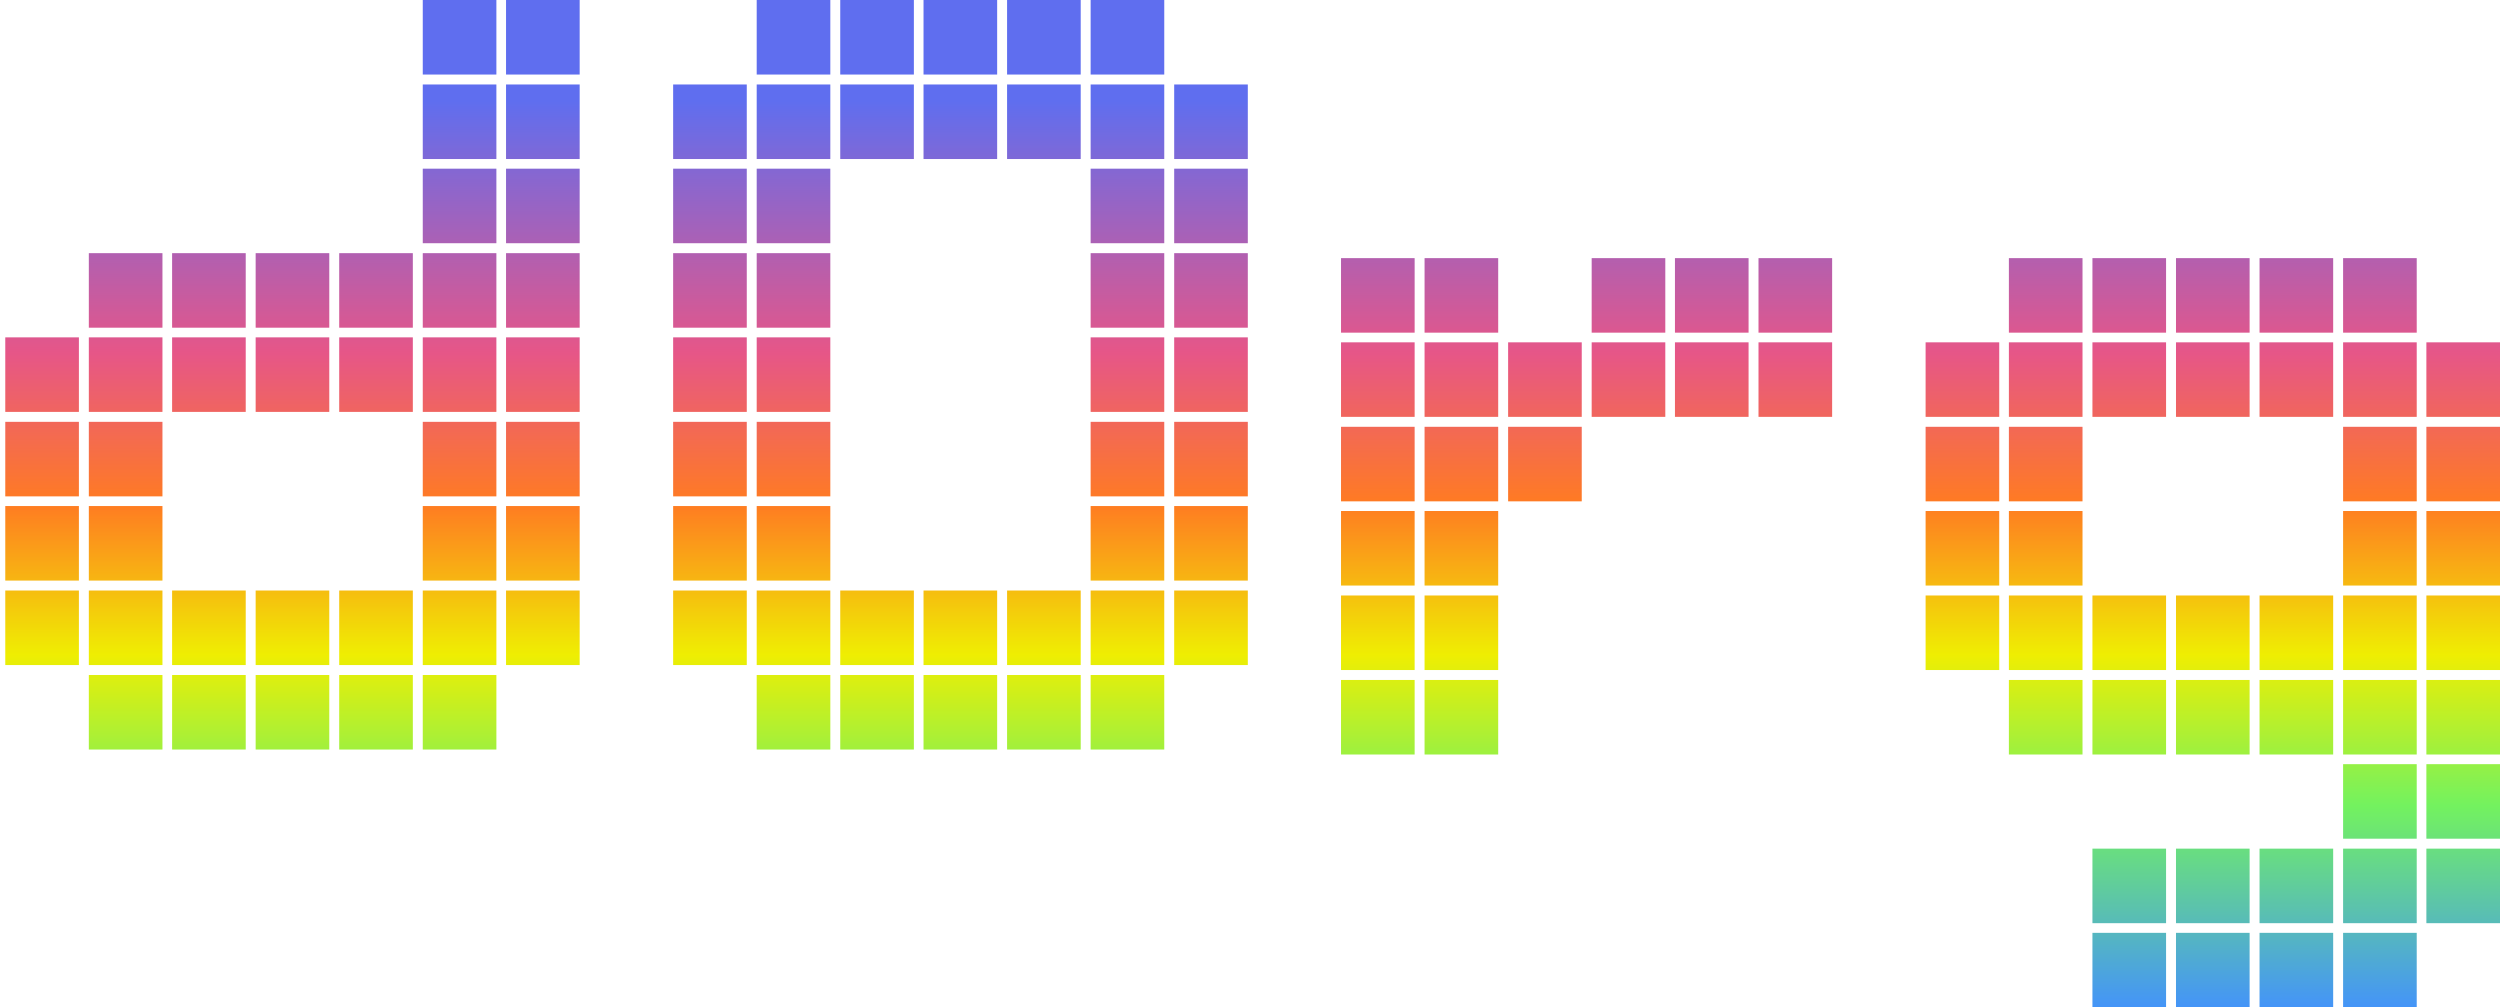 <svg width="474" height="191" viewBox="0 0 474 191" fill="none" xmlns="http://www.w3.org/2000/svg">
<path d="M458.211 64.906H444.251V79.038H458.211V64.906Z" fill="url(#paint0_linear_188_11067)"/>
<path d="M458.211 48.941H444.251V63.073H458.211V48.941Z" fill="url(#paint1_linear_188_11067)"/>
<path d="M474 64.906H460.041V79.038H474V64.906Z" fill="url(#paint2_linear_188_11067)"/>
<path d="M474 96.887H460.041V111.02H474V96.887Z" fill="url(#paint3_linear_188_11067)"/>
<path d="M458.211 96.887H444.251V111.02H458.211V96.887Z" fill="url(#paint4_linear_188_11067)"/>
<path d="M474 112.904H460.041V127.037H474V112.904Z" fill="url(#paint5_linear_188_11067)"/>
<path d="M474 128.921H460.041V143.054H474V128.921Z" fill="url(#paint6_linear_188_11067)"/>
<path d="M458.211 128.921H444.251V143.054H458.211V128.921Z" fill="url(#paint7_linear_188_11067)"/>
<path d="M458.211 112.904H444.251V127.037H458.211V112.904Z" fill="url(#paint8_linear_188_11067)"/>
<path d="M474 144.886H460.041V159.018H474V144.886Z" fill="url(#paint9_linear_188_11067)"/>
<path d="M458.211 144.886H444.251V159.018H458.211V144.886Z" fill="url(#paint10_linear_188_11067)"/>
<path d="M474 160.903H460.041V175.035H474V160.903Z" fill="url(#paint11_linear_188_11067)"/>
<path d="M458.211 160.903H444.251V175.035H458.211V160.903Z" fill="url(#paint12_linear_188_11067)"/>
<path d="M458.211 176.867H444.251V191H458.211V176.867Z" fill="url(#paint13_linear_188_11067)"/>
<path d="M442.369 160.903H428.41V175.035H442.369V160.903Z" fill="url(#paint14_linear_188_11067)"/>
<path d="M426.527 160.903H412.568V175.035H426.527V160.903Z" fill="url(#paint15_linear_188_11067)"/>
<path d="M442.369 176.867H428.41V191H442.369V176.867Z" fill="url(#paint16_linear_188_11067)"/>
<path d="M426.527 176.867H412.568V191H426.527V176.867Z" fill="url(#paint17_linear_188_11067)"/>
<path d="M410.686 160.903H396.726V175.035H410.686V160.903Z" fill="url(#paint18_linear_188_11067)"/>
<path d="M410.686 176.867H396.726V191H410.686V176.867Z" fill="url(#paint19_linear_188_11067)"/>
<path d="M442.369 128.921H428.41V143.054H442.369V128.921Z" fill="url(#paint20_linear_188_11067)"/>
<path d="M442.369 112.904H428.41V127.037H442.369V112.904Z" fill="url(#paint21_linear_188_11067)"/>
<path d="M426.527 128.921H412.568V143.054H426.527V128.921Z" fill="url(#paint22_linear_188_11067)"/>
<path d="M426.527 112.904H412.568V127.037H426.527V112.904Z" fill="url(#paint23_linear_188_11067)"/>
<path d="M410.686 128.921H396.726V143.054H410.686V128.921Z" fill="url(#paint24_linear_188_11067)"/>
<path d="M410.686 112.904H396.726V127.037H410.686V112.904Z" fill="url(#paint25_linear_188_11067)"/>
<path d="M394.844 128.921H380.885V143.054H394.844V128.921Z" fill="url(#paint26_linear_188_11067)"/>
<path d="M394.844 112.904H380.885V127.037H394.844V112.904Z" fill="url(#paint27_linear_188_11067)"/>
<path d="M379.055 112.904H365.095V127.037H379.055V112.904Z" fill="url(#paint28_linear_188_11067)"/>
<path d="M394.844 96.887H380.885V111.02H394.844V96.887Z" fill="url(#paint29_linear_188_11067)"/>
<path d="M379.055 96.887H365.095V111.02H379.055V96.887Z" fill="url(#paint30_linear_188_11067)"/>
<path d="M474 80.922H460.041V95.055H474V80.922Z" fill="url(#paint31_linear_188_11067)"/>
<path d="M458.211 80.922H444.251V95.055H458.211V80.922Z" fill="url(#paint32_linear_188_11067)"/>
<path d="M394.844 80.922H380.885V95.055H394.844V80.922Z" fill="url(#paint33_linear_188_11067)"/>
<path d="M379.055 80.922H365.095V95.055H379.055V80.922Z" fill="url(#paint34_linear_188_11067)"/>
<path d="M379.055 64.906H365.095V79.038H379.055V64.906Z" fill="url(#paint35_linear_188_11067)"/>
<path d="M394.844 64.906H380.885V79.038H394.844V64.906Z" fill="url(#paint36_linear_188_11067)"/>
<path d="M394.844 48.941H380.885V63.073H394.844V48.941Z" fill="url(#paint37_linear_188_11067)"/>
<path d="M410.686 64.906H396.726V79.038H410.686V64.906Z" fill="url(#paint38_linear_188_11067)"/>
<path d="M410.686 48.941H396.726V63.073H410.686V48.941Z" fill="url(#paint39_linear_188_11067)"/>
<path d="M426.527 64.906H412.568V79.038H426.527V64.906Z" fill="url(#paint40_linear_188_11067)"/>
<path d="M426.527 48.941H412.568V63.073H426.527V48.941Z" fill="url(#paint41_linear_188_11067)"/>
<path d="M442.369 64.906H428.41V79.038H442.369V64.906Z" fill="url(#paint42_linear_188_11067)"/>
<path d="M442.369 48.941H428.41V63.073H442.369V48.941Z" fill="url(#paint43_linear_188_11067)"/>
<path d="M299.899 80.922H285.94V95.055H299.899V80.922Z" fill="url(#paint44_linear_188_11067)"/>
<path d="M315.741 64.906H301.781V79.038H315.741V64.906Z" fill="url(#paint45_linear_188_11067)"/>
<path d="M315.741 48.941H301.781V63.073H315.741V48.941Z" fill="url(#paint46_linear_188_11067)"/>
<path d="M331.53 64.906H317.571V79.038H331.53V64.906Z" fill="url(#paint47_linear_188_11067)"/>
<path d="M331.53 48.941H317.571V63.073H331.53V48.941Z" fill="url(#paint48_linear_188_11067)"/>
<path d="M347.372 64.906H333.412V79.038H347.372V64.906Z" fill="url(#paint49_linear_188_11067)"/>
<path d="M347.372 48.941H333.412V63.073H347.372V48.941Z" fill="url(#paint50_linear_188_11067)"/>
<path d="M284.058 64.906H270.098V79.038H284.058V64.906Z" fill="url(#paint51_linear_188_11067)"/>
<path d="M299.899 64.906H285.94V79.038H299.899V64.906Z" fill="url(#paint52_linear_188_11067)"/>
<path d="M284.058 80.922H270.098V95.055H284.058V80.922Z" fill="url(#paint53_linear_188_11067)"/>
<path d="M284.058 96.887H270.098V111.02H284.058V96.887Z" fill="url(#paint54_linear_188_11067)"/>
<path d="M284.058 112.904H270.098V127.037H284.058V112.904Z" fill="url(#paint55_linear_188_11067)"/>
<path d="M284.058 128.921H270.098V143.054H284.058V128.921Z" fill="url(#paint56_linear_188_11067)"/>
<path d="M268.216 128.921H254.257V143.054H268.216V128.921Z" fill="url(#paint57_linear_188_11067)"/>
<path d="M268.216 112.904H254.257V127.037H268.216V112.904Z" fill="url(#paint58_linear_188_11067)"/>
<path d="M268.216 96.887H254.257V111.02H268.216V96.887Z" fill="url(#paint59_linear_188_11067)"/>
<path d="M268.216 80.922H254.257V95.055H268.216V80.922Z" fill="url(#paint60_linear_188_11067)"/>
<path d="M268.216 64.906H254.257V79.038H268.216V64.906Z" fill="url(#paint61_linear_188_11067)"/>
<path d="M284.058 48.941H270.098V63.073H284.058V48.941Z" fill="url(#paint62_linear_188_11067)"/>
<path d="M268.216 48.941H254.257V63.073H268.216V48.941Z" fill="url(#paint63_linear_188_11067)"/>
<path d="M173.271 16.017H159.311V30.15H173.271V16.017Z" fill="url(#paint64_linear_188_11067)"/>
<path d="M173.271 0H159.311V14.133H173.271V0Z" fill="url(#paint65_linear_188_11067)"/>
<path d="M189.06 0H175.101V14.133H189.06V0Z" fill="url(#paint66_linear_188_11067)"/>
<path d="M204.902 0H190.942V14.133H204.902V0Z" fill="url(#paint67_linear_188_11067)"/>
<path d="M204.902 16.017H190.942V30.15H204.902V16.017Z" fill="url(#paint68_linear_188_11067)"/>
<path d="M189.06 16.017H175.101V30.15H189.06V16.017Z" fill="url(#paint69_linear_188_11067)"/>
<path d="M220.743 0H206.784V14.133H220.743V0Z" fill="url(#paint70_linear_188_11067)"/>
<path d="M236.585 16.017H222.626V30.15H236.585V16.017Z" fill="url(#paint71_linear_188_11067)"/>
<path d="M220.743 16.017H206.784V30.15H220.743V16.017Z" fill="url(#paint72_linear_188_11067)"/>
<path d="M220.743 31.982H206.784V46.114H220.743V31.982Z" fill="url(#paint73_linear_188_11067)"/>
<path d="M236.585 31.982H222.626V46.114H236.585V31.982Z" fill="url(#paint74_linear_188_11067)"/>
<path d="M236.585 47.999H222.626V62.131H236.585V47.999Z" fill="url(#paint75_linear_188_11067)"/>
<path d="M220.743 47.999H206.784V62.131H220.743V47.999Z" fill="url(#paint76_linear_188_11067)"/>
<path d="M220.743 63.963H206.784V78.096H220.743V63.963Z" fill="url(#paint77_linear_188_11067)"/>
<path d="M236.585 63.963H222.626V78.096H236.585V63.963Z" fill="url(#paint78_linear_188_11067)"/>
<path d="M236.585 79.98H222.626V94.113H236.585V79.98Z" fill="url(#paint79_linear_188_11067)"/>
<path d="M220.743 79.98H206.784V94.113H220.743V79.98Z" fill="url(#paint80_linear_188_11067)"/>
<path d="M220.743 95.945H206.784V110.078H220.743V95.945Z" fill="url(#paint81_linear_188_11067)"/>
<path d="M236.585 95.945H222.626V110.078H236.585V95.945Z" fill="url(#paint82_linear_188_11067)"/>
<path d="M236.585 111.962H222.626V126.095H236.585V111.962Z" fill="url(#paint83_linear_188_11067)"/>
<path d="M220.743 111.962H206.784V126.095H220.743V111.962Z" fill="url(#paint84_linear_188_11067)"/>
<path d="M220.743 127.979H206.784V142.112H220.743V127.979Z" fill="url(#paint85_linear_188_11067)"/>
<path d="M204.902 127.979H190.942V142.112H204.902V127.979Z" fill="url(#paint86_linear_188_11067)"/>
<path d="M204.902 111.962H190.942V126.095H204.902V111.962Z" fill="url(#paint87_linear_188_11067)"/>
<path d="M189.06 127.979H175.101V142.112H189.06V127.979Z" fill="url(#paint88_linear_188_11067)"/>
<path d="M189.06 111.962H175.101V126.095H189.06V111.962Z" fill="url(#paint89_linear_188_11067)"/>
<path d="M173.271 127.979H159.311V142.112H173.271V127.979Z" fill="url(#paint90_linear_188_11067)"/>
<path d="M173.271 111.962H159.311V126.095H173.271V111.962Z" fill="url(#paint91_linear_188_11067)"/>
<path d="M157.429 127.979H143.47V142.112H157.429V127.979Z" fill="url(#paint92_linear_188_11067)"/>
<path d="M157.429 111.962H143.47V126.095H157.429V111.962Z" fill="url(#paint93_linear_188_11067)"/>
<path d="M157.429 95.945H143.47V110.078H157.429V95.945Z" fill="url(#paint94_linear_188_11067)"/>
<path d="M157.429 79.98H143.47V94.113H157.429V79.98Z" fill="url(#paint95_linear_188_11067)"/>
<path d="M157.429 63.963H143.47V78.096H157.429V63.963Z" fill="url(#paint96_linear_188_11067)"/>
<path d="M157.429 47.999H143.47V62.131H157.429V47.999Z" fill="url(#paint97_linear_188_11067)"/>
<path d="M157.429 31.982H143.47V46.114H157.429V31.982Z" fill="url(#paint98_linear_188_11067)"/>
<path d="M157.429 16.017H143.47V30.15H157.429V16.017Z" fill="url(#paint99_linear_188_11067)"/>
<path d="M157.429 0H143.47V14.133H157.429V0Z" fill="url(#paint100_linear_188_11067)"/>
<path d="M141.588 16.017H127.628V30.15H141.588V16.017Z" fill="url(#paint101_linear_188_11067)"/>
<path d="M141.588 31.982H127.628V46.114H141.588V31.982Z" fill="url(#paint102_linear_188_11067)"/>
<path d="M141.588 47.999H127.628V62.131H141.588V47.999Z" fill="url(#paint103_linear_188_11067)"/>
<path d="M141.588 63.963H127.628V78.096H141.588V63.963Z" fill="url(#paint104_linear_188_11067)"/>
<path d="M141.588 79.98H127.628V94.113H141.588V79.98Z" fill="url(#paint105_linear_188_11067)"/>
<path d="M141.588 95.945H127.628V110.078H141.588V95.945Z" fill="url(#paint106_linear_188_11067)"/>
<path d="M141.588 111.962H127.628V126.095H141.588V111.962Z" fill="url(#paint107_linear_188_11067)"/>
<path d="M30.801 127.979H16.842V142.112H30.801V127.979Z" fill="url(#paint108_linear_188_11067)"/>
<path d="M46.59 127.979H32.631V142.112H46.59V127.979Z" fill="url(#paint109_linear_188_11067)"/>
<path d="M62.432 127.979H48.472V142.112H62.432V127.979Z" fill="url(#paint110_linear_188_11067)"/>
<path d="M78.274 127.979H64.314V142.112H78.274V127.979Z" fill="url(#paint111_linear_188_11067)"/>
<path d="M94.115 127.979H80.156V142.112H94.115V127.979Z" fill="url(#paint112_linear_188_11067)"/>
<path d="M109.905 111.962H95.945V126.095H109.905V111.962Z" fill="url(#paint113_linear_188_11067)"/>
<path d="M94.115 111.962H80.156V126.095H94.115V111.962Z" fill="url(#paint114_linear_188_11067)"/>
<path d="M78.274 111.962H64.314V126.095H78.274V111.962Z" fill="url(#paint115_linear_188_11067)"/>
<path d="M62.432 111.962H48.472V126.095H62.432V111.962Z" fill="url(#paint116_linear_188_11067)"/>
<path d="M46.59 111.962H32.631V126.095H46.59V111.962Z" fill="url(#paint117_linear_188_11067)"/>
<path d="M30.801 111.962H16.842V126.095H30.801V111.962Z" fill="url(#paint118_linear_188_11067)"/>
<path d="M14.959 111.962H1V126.095H14.959V111.962Z" fill="url(#paint119_linear_188_11067)"/>
<path d="M14.959 95.945H1V110.078H14.959V95.945Z" fill="url(#paint120_linear_188_11067)"/>
<path d="M30.801 95.945H16.842V110.078H30.801V95.945Z" fill="url(#paint121_linear_188_11067)"/>
<path d="M94.115 95.945H80.156V110.078H94.115V95.945Z" fill="url(#paint122_linear_188_11067)"/>
<path d="M109.905 95.945H95.945V110.078H109.905V95.945Z" fill="url(#paint123_linear_188_11067)"/>
<path d="M109.905 79.98H95.945V94.113H109.905V79.98Z" fill="url(#paint124_linear_188_11067)"/>
<path d="M94.115 79.98H80.156V94.113H94.115V79.98Z" fill="url(#paint125_linear_188_11067)"/>
<path d="M30.801 79.98H16.842V94.113H30.801V79.98Z" fill="url(#paint126_linear_188_11067)"/>
<path d="M14.959 79.98H1V94.113H14.959V79.98Z" fill="url(#paint127_linear_188_11067)"/>
<path d="M14.959 63.963H1V78.096H14.959V63.963Z" fill="url(#paint128_linear_188_11067)"/>
<path d="M30.801 63.963H16.842V78.096H30.801V63.963Z" fill="url(#paint129_linear_188_11067)"/>
<path d="M46.59 63.963H32.631V78.096H46.59V63.963Z" fill="url(#paint130_linear_188_11067)"/>
<path d="M62.432 63.963H48.472V78.096H62.432V63.963Z" fill="url(#paint131_linear_188_11067)"/>
<path d="M78.274 63.963H64.314V78.096H78.274V63.963Z" fill="url(#paint132_linear_188_11067)"/>
<path d="M94.115 63.963H80.156V78.096H94.115V63.963Z" fill="url(#paint133_linear_188_11067)"/>
<path d="M109.905 63.963H95.945V78.096H109.905V63.963Z" fill="url(#paint134_linear_188_11067)"/>
<path d="M109.905 47.999H95.945V62.131H109.905V47.999Z" fill="url(#paint135_linear_188_11067)"/>
<path d="M109.905 31.982H95.945V46.114H109.905V31.982Z" fill="url(#paint136_linear_188_11067)"/>
<path d="M109.905 16.017H95.945V30.15H109.905V16.017Z" fill="url(#paint137_linear_188_11067)"/>
<path d="M109.905 0H95.945V14.133H109.905V0Z" fill="url(#paint138_linear_188_11067)"/>
<path d="M94.115 0H80.156V14.133H94.115V0Z" fill="url(#paint139_linear_188_11067)"/>
<path d="M94.115 16.017H80.156V30.15H94.115V16.017Z" fill="url(#paint140_linear_188_11067)"/>
<path d="M94.115 31.982H80.156V46.114H94.115V31.982Z" fill="url(#paint141_linear_188_11067)"/>
<path d="M94.115 47.999H80.156V62.131H94.115V47.999Z" fill="url(#paint142_linear_188_11067)"/>
<path d="M78.274 47.999H64.314V62.131H78.274V47.999Z" fill="url(#paint143_linear_188_11067)"/>
<path d="M62.432 47.999H48.472V62.131H62.432V47.999Z" fill="url(#paint144_linear_188_11067)"/>
<path d="M46.59 47.999H32.631V62.131H46.59V47.999Z" fill="url(#paint145_linear_188_11067)"/>
<path d="M30.801 47.999H16.842V62.131H30.801V47.999Z" fill="url(#paint146_linear_188_11067)"/>
<defs>
<linearGradient id="paint0_linear_188_11067" x1="237.504" y1="1.41196e-05" x2="237.504" y2="190.995" gradientUnits="userSpaceOnUse">
<stop offset="0.1" stop-color="#5F6EEF"/>
<stop offset="0.35" stop-color="#E65688"/>
<stop offset="0.5" stop-color="#FF7B22"/>
<stop offset="0.65" stop-color="#EFEE02"/>
<stop offset="0.8" stop-color="#73F25F"/>
<stop offset="1" stop-color="#4494F8"/>
</linearGradient>
<linearGradient id="paint1_linear_188_11067" x1="237.504" y1="-6.55295e-07" x2="237.504" y2="190.995" gradientUnits="userSpaceOnUse">
<stop offset="0.1" stop-color="#5F6EEF"/>
<stop offset="0.35" stop-color="#E65688"/>
<stop offset="0.5" stop-color="#FF7B22"/>
<stop offset="0.65" stop-color="#EFEE02"/>
<stop offset="0.8" stop-color="#73F25F"/>
<stop offset="1" stop-color="#4494F8"/>
</linearGradient>
<linearGradient id="paint2_linear_188_11067" x1="237.504" y1="1.41196e-05" x2="237.504" y2="190.995" gradientUnits="userSpaceOnUse">
<stop offset="0.1" stop-color="#5F6EEF"/>
<stop offset="0.35" stop-color="#E65688"/>
<stop offset="0.5" stop-color="#FF7B22"/>
<stop offset="0.65" stop-color="#EFEE02"/>
<stop offset="0.8" stop-color="#73F25F"/>
<stop offset="1" stop-color="#4494F8"/>
</linearGradient>
<linearGradient id="paint3_linear_188_11067" x1="237.504" y1="-4.01835e-05" x2="237.504" y2="190.995" gradientUnits="userSpaceOnUse">
<stop offset="0.1" stop-color="#5F6EEF"/>
<stop offset="0.35" stop-color="#E65688"/>
<stop offset="0.5" stop-color="#FF7B22"/>
<stop offset="0.65" stop-color="#EFEE02"/>
<stop offset="0.8" stop-color="#73F25F"/>
<stop offset="1" stop-color="#4494F8"/>
</linearGradient>
<linearGradient id="paint4_linear_188_11067" x1="237.504" y1="-4.01835e-05" x2="237.504" y2="190.995" gradientUnits="userSpaceOnUse">
<stop offset="0.1" stop-color="#5F6EEF"/>
<stop offset="0.35" stop-color="#E65688"/>
<stop offset="0.5" stop-color="#FF7B22"/>
<stop offset="0.65" stop-color="#EFEE02"/>
<stop offset="0.8" stop-color="#73F25F"/>
<stop offset="1" stop-color="#4494F8"/>
</linearGradient>
<linearGradient id="paint5_linear_188_11067" x1="237.504" y1="-4.0779e-05" x2="237.504" y2="190.995" gradientUnits="userSpaceOnUse">
<stop offset="0.1" stop-color="#5F6EEF"/>
<stop offset="0.35" stop-color="#E65688"/>
<stop offset="0.5" stop-color="#FF7B22"/>
<stop offset="0.65" stop-color="#EFEE02"/>
<stop offset="0.8" stop-color="#73F25F"/>
<stop offset="1" stop-color="#4494F8"/>
</linearGradient>
<linearGradient id="paint6_linear_188_11067" x1="237.504" y1="9.78195e-05" x2="237.504" y2="190.995" gradientUnits="userSpaceOnUse">
<stop offset="0.1" stop-color="#5F6EEF"/>
<stop offset="0.35" stop-color="#E65688"/>
<stop offset="0.5" stop-color="#FF7B22"/>
<stop offset="0.65" stop-color="#EFEE02"/>
<stop offset="0.8" stop-color="#73F25F"/>
<stop offset="1" stop-color="#4494F8"/>
</linearGradient>
<linearGradient id="paint7_linear_188_11067" x1="237.504" y1="9.78195e-05" x2="237.504" y2="190.995" gradientUnits="userSpaceOnUse">
<stop offset="0.1" stop-color="#5F6EEF"/>
<stop offset="0.35" stop-color="#E65688"/>
<stop offset="0.5" stop-color="#FF7B22"/>
<stop offset="0.65" stop-color="#EFEE02"/>
<stop offset="0.8" stop-color="#73F25F"/>
<stop offset="1" stop-color="#4494F8"/>
</linearGradient>
<linearGradient id="paint8_linear_188_11067" x1="237.504" y1="-4.0779e-05" x2="237.504" y2="190.995" gradientUnits="userSpaceOnUse">
<stop offset="0.1" stop-color="#5F6EEF"/>
<stop offset="0.35" stop-color="#E65688"/>
<stop offset="0.5" stop-color="#FF7B22"/>
<stop offset="0.65" stop-color="#EFEE02"/>
<stop offset="0.8" stop-color="#73F25F"/>
<stop offset="1" stop-color="#4494F8"/>
</linearGradient>
<linearGradient id="paint9_linear_188_11067" x1="237.504" y1="0" x2="237.504" y2="190.995" gradientUnits="userSpaceOnUse">
<stop offset="0.1" stop-color="#5F6EEF"/>
<stop offset="0.35" stop-color="#E65688"/>
<stop offset="0.5" stop-color="#FF7B22"/>
<stop offset="0.65" stop-color="#EFEE02"/>
<stop offset="0.8" stop-color="#73F25F"/>
<stop offset="1" stop-color="#4494F8"/>
</linearGradient>
<linearGradient id="paint10_linear_188_11067" x1="237.504" y1="0" x2="237.504" y2="190.995" gradientUnits="userSpaceOnUse">
<stop offset="0.1" stop-color="#5F6EEF"/>
<stop offset="0.35" stop-color="#E65688"/>
<stop offset="0.5" stop-color="#FF7B22"/>
<stop offset="0.65" stop-color="#EFEE02"/>
<stop offset="0.8" stop-color="#73F25F"/>
<stop offset="1" stop-color="#4494F8"/>
</linearGradient>
<linearGradient id="paint11_linear_188_11067" x1="237.504" y1="-5.49469e-05" x2="237.504" y2="190.995" gradientUnits="userSpaceOnUse">
<stop offset="0.1" stop-color="#5F6EEF"/>
<stop offset="0.35" stop-color="#E65688"/>
<stop offset="0.5" stop-color="#FF7B22"/>
<stop offset="0.65" stop-color="#EFEE02"/>
<stop offset="0.8" stop-color="#73F25F"/>
<stop offset="1" stop-color="#4494F8"/>
</linearGradient>
<linearGradient id="paint12_linear_188_11067" x1="237.504" y1="-5.49469e-05" x2="237.504" y2="190.995" gradientUnits="userSpaceOnUse">
<stop offset="0.1" stop-color="#5F6EEF"/>
<stop offset="0.35" stop-color="#E65688"/>
<stop offset="0.5" stop-color="#FF7B22"/>
<stop offset="0.65" stop-color="#EFEE02"/>
<stop offset="0.8" stop-color="#73F25F"/>
<stop offset="1" stop-color="#4494F8"/>
</linearGradient>
<linearGradient id="paint13_linear_188_11067" x1="237.504" y1="0" x2="237.504" y2="190.995" gradientUnits="userSpaceOnUse">
<stop offset="0.1" stop-color="#5F6EEF"/>
<stop offset="0.35" stop-color="#E65688"/>
<stop offset="0.5" stop-color="#FF7B22"/>
<stop offset="0.65" stop-color="#EFEE02"/>
<stop offset="0.8" stop-color="#73F25F"/>
<stop offset="1" stop-color="#4494F8"/>
</linearGradient>
<linearGradient id="paint14_linear_188_11067" x1="237.504" y1="-5.49469e-05" x2="237.504" y2="190.995" gradientUnits="userSpaceOnUse">
<stop offset="0.1" stop-color="#5F6EEF"/>
<stop offset="0.35" stop-color="#E65688"/>
<stop offset="0.5" stop-color="#FF7B22"/>
<stop offset="0.65" stop-color="#EFEE02"/>
<stop offset="0.8" stop-color="#73F25F"/>
<stop offset="1" stop-color="#4494F8"/>
</linearGradient>
<linearGradient id="paint15_linear_188_11067" x1="237.504" y1="-5.49469e-05" x2="237.504" y2="190.995" gradientUnits="userSpaceOnUse">
<stop offset="0.1" stop-color="#5F6EEF"/>
<stop offset="0.35" stop-color="#E65688"/>
<stop offset="0.5" stop-color="#FF7B22"/>
<stop offset="0.65" stop-color="#EFEE02"/>
<stop offset="0.8" stop-color="#73F25F"/>
<stop offset="1" stop-color="#4494F8"/>
</linearGradient>
<linearGradient id="paint16_linear_188_11067" x1="237.504" y1="0" x2="237.504" y2="190.995" gradientUnits="userSpaceOnUse">
<stop offset="0.1" stop-color="#5F6EEF"/>
<stop offset="0.35" stop-color="#E65688"/>
<stop offset="0.5" stop-color="#FF7B22"/>
<stop offset="0.65" stop-color="#EFEE02"/>
<stop offset="0.8" stop-color="#73F25F"/>
<stop offset="1" stop-color="#4494F8"/>
</linearGradient>
<linearGradient id="paint17_linear_188_11067" x1="237.504" y1="0" x2="237.504" y2="190.995" gradientUnits="userSpaceOnUse">
<stop offset="0.1" stop-color="#5F6EEF"/>
<stop offset="0.35" stop-color="#E65688"/>
<stop offset="0.5" stop-color="#FF7B22"/>
<stop offset="0.65" stop-color="#EFEE02"/>
<stop offset="0.8" stop-color="#73F25F"/>
<stop offset="1" stop-color="#4494F8"/>
</linearGradient>
<linearGradient id="paint18_linear_188_11067" x1="237.505" y1="-5.49469e-05" x2="237.505" y2="190.995" gradientUnits="userSpaceOnUse">
<stop offset="0.1" stop-color="#5F6EEF"/>
<stop offset="0.35" stop-color="#E65688"/>
<stop offset="0.5" stop-color="#FF7B22"/>
<stop offset="0.65" stop-color="#EFEE02"/>
<stop offset="0.8" stop-color="#73F25F"/>
<stop offset="1" stop-color="#4494F8"/>
</linearGradient>
<linearGradient id="paint19_linear_188_11067" x1="237.505" y1="0" x2="237.505" y2="190.995" gradientUnits="userSpaceOnUse">
<stop offset="0.1" stop-color="#5F6EEF"/>
<stop offset="0.35" stop-color="#E65688"/>
<stop offset="0.5" stop-color="#FF7B22"/>
<stop offset="0.65" stop-color="#EFEE02"/>
<stop offset="0.8" stop-color="#73F25F"/>
<stop offset="1" stop-color="#4494F8"/>
</linearGradient>
<linearGradient id="paint20_linear_188_11067" x1="237.504" y1="9.78195e-05" x2="237.504" y2="190.995" gradientUnits="userSpaceOnUse">
<stop offset="0.1" stop-color="#5F6EEF"/>
<stop offset="0.35" stop-color="#E65688"/>
<stop offset="0.5" stop-color="#FF7B22"/>
<stop offset="0.65" stop-color="#EFEE02"/>
<stop offset="0.8" stop-color="#73F25F"/>
<stop offset="1" stop-color="#4494F8"/>
</linearGradient>
<linearGradient id="paint21_linear_188_11067" x1="237.504" y1="-4.0779e-05" x2="237.504" y2="190.995" gradientUnits="userSpaceOnUse">
<stop offset="0.1" stop-color="#5F6EEF"/>
<stop offset="0.35" stop-color="#E65688"/>
<stop offset="0.5" stop-color="#FF7B22"/>
<stop offset="0.65" stop-color="#EFEE02"/>
<stop offset="0.8" stop-color="#73F25F"/>
<stop offset="1" stop-color="#4494F8"/>
</linearGradient>
<linearGradient id="paint22_linear_188_11067" x1="237.504" y1="9.78195e-05" x2="237.504" y2="190.995" gradientUnits="userSpaceOnUse">
<stop offset="0.1" stop-color="#5F6EEF"/>
<stop offset="0.35" stop-color="#E65688"/>
<stop offset="0.5" stop-color="#FF7B22"/>
<stop offset="0.65" stop-color="#EFEE02"/>
<stop offset="0.8" stop-color="#73F25F"/>
<stop offset="1" stop-color="#4494F8"/>
</linearGradient>
<linearGradient id="paint23_linear_188_11067" x1="237.504" y1="-4.0779e-05" x2="237.504" y2="190.995" gradientUnits="userSpaceOnUse">
<stop offset="0.1" stop-color="#5F6EEF"/>
<stop offset="0.35" stop-color="#E65688"/>
<stop offset="0.5" stop-color="#FF7B22"/>
<stop offset="0.65" stop-color="#EFEE02"/>
<stop offset="0.8" stop-color="#73F25F"/>
<stop offset="1" stop-color="#4494F8"/>
</linearGradient>
<linearGradient id="paint24_linear_188_11067" x1="237.505" y1="9.78195e-05" x2="237.505" y2="190.995" gradientUnits="userSpaceOnUse">
<stop offset="0.1" stop-color="#5F6EEF"/>
<stop offset="0.35" stop-color="#E65688"/>
<stop offset="0.5" stop-color="#FF7B22"/>
<stop offset="0.65" stop-color="#EFEE02"/>
<stop offset="0.8" stop-color="#73F25F"/>
<stop offset="1" stop-color="#4494F8"/>
</linearGradient>
<linearGradient id="paint25_linear_188_11067" x1="237.505" y1="-4.0779e-05" x2="237.505" y2="190.995" gradientUnits="userSpaceOnUse">
<stop offset="0.1" stop-color="#5F6EEF"/>
<stop offset="0.35" stop-color="#E65688"/>
<stop offset="0.5" stop-color="#FF7B22"/>
<stop offset="0.65" stop-color="#EFEE02"/>
<stop offset="0.8" stop-color="#73F25F"/>
<stop offset="1" stop-color="#4494F8"/>
</linearGradient>
<linearGradient id="paint26_linear_188_11067" x1="237.505" y1="9.78195e-05" x2="237.505" y2="190.995" gradientUnits="userSpaceOnUse">
<stop offset="0.1" stop-color="#5F6EEF"/>
<stop offset="0.35" stop-color="#E65688"/>
<stop offset="0.5" stop-color="#FF7B22"/>
<stop offset="0.65" stop-color="#EFEE02"/>
<stop offset="0.8" stop-color="#73F25F"/>
<stop offset="1" stop-color="#4494F8"/>
</linearGradient>
<linearGradient id="paint27_linear_188_11067" x1="237.505" y1="-4.0779e-05" x2="237.505" y2="190.995" gradientUnits="userSpaceOnUse">
<stop offset="0.1" stop-color="#5F6EEF"/>
<stop offset="0.35" stop-color="#E65688"/>
<stop offset="0.5" stop-color="#FF7B22"/>
<stop offset="0.65" stop-color="#EFEE02"/>
<stop offset="0.8" stop-color="#73F25F"/>
<stop offset="1" stop-color="#4494F8"/>
</linearGradient>
<linearGradient id="paint28_linear_188_11067" x1="237.504" y1="-4.0779e-05" x2="237.504" y2="190.995" gradientUnits="userSpaceOnUse">
<stop offset="0.1" stop-color="#5F6EEF"/>
<stop offset="0.35" stop-color="#E65688"/>
<stop offset="0.5" stop-color="#FF7B22"/>
<stop offset="0.65" stop-color="#EFEE02"/>
<stop offset="0.8" stop-color="#73F25F"/>
<stop offset="1" stop-color="#4494F8"/>
</linearGradient>
<linearGradient id="paint29_linear_188_11067" x1="237.505" y1="-4.01835e-05" x2="237.505" y2="190.995" gradientUnits="userSpaceOnUse">
<stop offset="0.1" stop-color="#5F6EEF"/>
<stop offset="0.35" stop-color="#E65688"/>
<stop offset="0.5" stop-color="#FF7B22"/>
<stop offset="0.65" stop-color="#EFEE02"/>
<stop offset="0.8" stop-color="#73F25F"/>
<stop offset="1" stop-color="#4494F8"/>
</linearGradient>
<linearGradient id="paint30_linear_188_11067" x1="237.504" y1="-4.01835e-05" x2="237.504" y2="190.995" gradientUnits="userSpaceOnUse">
<stop offset="0.1" stop-color="#5F6EEF"/>
<stop offset="0.35" stop-color="#E65688"/>
<stop offset="0.5" stop-color="#FF7B22"/>
<stop offset="0.65" stop-color="#EFEE02"/>
<stop offset="0.8" stop-color="#73F25F"/>
<stop offset="1" stop-color="#4494F8"/>
</linearGradient>
<linearGradient id="paint31_linear_188_11067" x1="237.504" y1="-1.58225e-05" x2="237.504" y2="190.995" gradientUnits="userSpaceOnUse">
<stop offset="0.1" stop-color="#5F6EEF"/>
<stop offset="0.35" stop-color="#E65688"/>
<stop offset="0.5" stop-color="#FF7B22"/>
<stop offset="0.65" stop-color="#EFEE02"/>
<stop offset="0.8" stop-color="#73F25F"/>
<stop offset="1" stop-color="#4494F8"/>
</linearGradient>
<linearGradient id="paint32_linear_188_11067" x1="237.504" y1="-1.58225e-05" x2="237.504" y2="190.995" gradientUnits="userSpaceOnUse">
<stop offset="0.1" stop-color="#5F6EEF"/>
<stop offset="0.35" stop-color="#E65688"/>
<stop offset="0.5" stop-color="#FF7B22"/>
<stop offset="0.65" stop-color="#EFEE02"/>
<stop offset="0.8" stop-color="#73F25F"/>
<stop offset="1" stop-color="#4494F8"/>
</linearGradient>
<linearGradient id="paint33_linear_188_11067" x1="237.505" y1="-1.58225e-05" x2="237.505" y2="190.995" gradientUnits="userSpaceOnUse">
<stop offset="0.1" stop-color="#5F6EEF"/>
<stop offset="0.35" stop-color="#E65688"/>
<stop offset="0.5" stop-color="#FF7B22"/>
<stop offset="0.65" stop-color="#EFEE02"/>
<stop offset="0.8" stop-color="#73F25F"/>
<stop offset="1" stop-color="#4494F8"/>
</linearGradient>
<linearGradient id="paint34_linear_188_11067" x1="237.504" y1="-1.58225e-05" x2="237.504" y2="190.995" gradientUnits="userSpaceOnUse">
<stop offset="0.1" stop-color="#5F6EEF"/>
<stop offset="0.35" stop-color="#E65688"/>
<stop offset="0.5" stop-color="#FF7B22"/>
<stop offset="0.65" stop-color="#EFEE02"/>
<stop offset="0.8" stop-color="#73F25F"/>
<stop offset="1" stop-color="#4494F8"/>
</linearGradient>
<linearGradient id="paint35_linear_188_11067" x1="237.504" y1="1.41196e-05" x2="237.504" y2="190.995" gradientUnits="userSpaceOnUse">
<stop offset="0.1" stop-color="#5F6EEF"/>
<stop offset="0.35" stop-color="#E65688"/>
<stop offset="0.5" stop-color="#FF7B22"/>
<stop offset="0.65" stop-color="#EFEE02"/>
<stop offset="0.8" stop-color="#73F25F"/>
<stop offset="1" stop-color="#4494F8"/>
</linearGradient>
<linearGradient id="paint36_linear_188_11067" x1="237.505" y1="1.41196e-05" x2="237.505" y2="190.995" gradientUnits="userSpaceOnUse">
<stop offset="0.1" stop-color="#5F6EEF"/>
<stop offset="0.35" stop-color="#E65688"/>
<stop offset="0.5" stop-color="#FF7B22"/>
<stop offset="0.65" stop-color="#EFEE02"/>
<stop offset="0.8" stop-color="#73F25F"/>
<stop offset="1" stop-color="#4494F8"/>
</linearGradient>
<linearGradient id="paint37_linear_188_11067" x1="237.505" y1="-6.55295e-07" x2="237.505" y2="190.995" gradientUnits="userSpaceOnUse">
<stop offset="0.1" stop-color="#5F6EEF"/>
<stop offset="0.35" stop-color="#E65688"/>
<stop offset="0.5" stop-color="#FF7B22"/>
<stop offset="0.65" stop-color="#EFEE02"/>
<stop offset="0.8" stop-color="#73F25F"/>
<stop offset="1" stop-color="#4494F8"/>
</linearGradient>
<linearGradient id="paint38_linear_188_11067" x1="237.505" y1="1.41196e-05" x2="237.505" y2="190.995" gradientUnits="userSpaceOnUse">
<stop offset="0.1" stop-color="#5F6EEF"/>
<stop offset="0.35" stop-color="#E65688"/>
<stop offset="0.5" stop-color="#FF7B22"/>
<stop offset="0.65" stop-color="#EFEE02"/>
<stop offset="0.8" stop-color="#73F25F"/>
<stop offset="1" stop-color="#4494F8"/>
</linearGradient>
<linearGradient id="paint39_linear_188_11067" x1="237.505" y1="-6.55295e-07" x2="237.505" y2="190.995" gradientUnits="userSpaceOnUse">
<stop offset="0.1" stop-color="#5F6EEF"/>
<stop offset="0.35" stop-color="#E65688"/>
<stop offset="0.5" stop-color="#FF7B22"/>
<stop offset="0.65" stop-color="#EFEE02"/>
<stop offset="0.8" stop-color="#73F25F"/>
<stop offset="1" stop-color="#4494F8"/>
</linearGradient>
<linearGradient id="paint40_linear_188_11067" x1="237.504" y1="1.41196e-05" x2="237.504" y2="190.995" gradientUnits="userSpaceOnUse">
<stop offset="0.1" stop-color="#5F6EEF"/>
<stop offset="0.35" stop-color="#E65688"/>
<stop offset="0.5" stop-color="#FF7B22"/>
<stop offset="0.65" stop-color="#EFEE02"/>
<stop offset="0.8" stop-color="#73F25F"/>
<stop offset="1" stop-color="#4494F8"/>
</linearGradient>
<linearGradient id="paint41_linear_188_11067" x1="237.504" y1="-6.55295e-07" x2="237.504" y2="190.995" gradientUnits="userSpaceOnUse">
<stop offset="0.1" stop-color="#5F6EEF"/>
<stop offset="0.35" stop-color="#E65688"/>
<stop offset="0.5" stop-color="#FF7B22"/>
<stop offset="0.65" stop-color="#EFEE02"/>
<stop offset="0.8" stop-color="#73F25F"/>
<stop offset="1" stop-color="#4494F8"/>
</linearGradient>
<linearGradient id="paint42_linear_188_11067" x1="237.504" y1="1.41196e-05" x2="237.504" y2="190.995" gradientUnits="userSpaceOnUse">
<stop offset="0.1" stop-color="#5F6EEF"/>
<stop offset="0.35" stop-color="#E65688"/>
<stop offset="0.5" stop-color="#FF7B22"/>
<stop offset="0.65" stop-color="#EFEE02"/>
<stop offset="0.8" stop-color="#73F25F"/>
<stop offset="1" stop-color="#4494F8"/>
</linearGradient>
<linearGradient id="paint43_linear_188_11067" x1="237.504" y1="-6.55295e-07" x2="237.504" y2="190.995" gradientUnits="userSpaceOnUse">
<stop offset="0.1" stop-color="#5F6EEF"/>
<stop offset="0.35" stop-color="#E65688"/>
<stop offset="0.5" stop-color="#FF7B22"/>
<stop offset="0.65" stop-color="#EFEE02"/>
<stop offset="0.8" stop-color="#73F25F"/>
<stop offset="1" stop-color="#4494F8"/>
</linearGradient>
<linearGradient id="paint44_linear_188_11067" x1="237.504" y1="-1.58225e-05" x2="237.504" y2="190.995" gradientUnits="userSpaceOnUse">
<stop offset="0.1" stop-color="#5F6EEF"/>
<stop offset="0.35" stop-color="#E65688"/>
<stop offset="0.5" stop-color="#FF7B22"/>
<stop offset="0.65" stop-color="#EFEE02"/>
<stop offset="0.8" stop-color="#73F25F"/>
<stop offset="1" stop-color="#4494F8"/>
</linearGradient>
<linearGradient id="paint45_linear_188_11067" x1="237.504" y1="1.41196e-05" x2="237.504" y2="190.995" gradientUnits="userSpaceOnUse">
<stop offset="0.1" stop-color="#5F6EEF"/>
<stop offset="0.35" stop-color="#E65688"/>
<stop offset="0.5" stop-color="#FF7B22"/>
<stop offset="0.65" stop-color="#EFEE02"/>
<stop offset="0.8" stop-color="#73F25F"/>
<stop offset="1" stop-color="#4494F8"/>
</linearGradient>
<linearGradient id="paint46_linear_188_11067" x1="237.504" y1="-6.55295e-07" x2="237.504" y2="190.995" gradientUnits="userSpaceOnUse">
<stop offset="0.1" stop-color="#5F6EEF"/>
<stop offset="0.35" stop-color="#E65688"/>
<stop offset="0.5" stop-color="#FF7B22"/>
<stop offset="0.65" stop-color="#EFEE02"/>
<stop offset="0.8" stop-color="#73F25F"/>
<stop offset="1" stop-color="#4494F8"/>
</linearGradient>
<linearGradient id="paint47_linear_188_11067" x1="237.504" y1="1.41196e-05" x2="237.504" y2="190.995" gradientUnits="userSpaceOnUse">
<stop offset="0.1" stop-color="#5F6EEF"/>
<stop offset="0.35" stop-color="#E65688"/>
<stop offset="0.5" stop-color="#FF7B22"/>
<stop offset="0.65" stop-color="#EFEE02"/>
<stop offset="0.8" stop-color="#73F25F"/>
<stop offset="1" stop-color="#4494F8"/>
</linearGradient>
<linearGradient id="paint48_linear_188_11067" x1="237.504" y1="-6.55295e-07" x2="237.504" y2="190.995" gradientUnits="userSpaceOnUse">
<stop offset="0.1" stop-color="#5F6EEF"/>
<stop offset="0.35" stop-color="#E65688"/>
<stop offset="0.5" stop-color="#FF7B22"/>
<stop offset="0.65" stop-color="#EFEE02"/>
<stop offset="0.8" stop-color="#73F25F"/>
<stop offset="1" stop-color="#4494F8"/>
</linearGradient>
<linearGradient id="paint49_linear_188_11067" x1="237.504" y1="1.41196e-05" x2="237.504" y2="190.995" gradientUnits="userSpaceOnUse">
<stop offset="0.1" stop-color="#5F6EEF"/>
<stop offset="0.35" stop-color="#E65688"/>
<stop offset="0.5" stop-color="#FF7B22"/>
<stop offset="0.65" stop-color="#EFEE02"/>
<stop offset="0.8" stop-color="#73F25F"/>
<stop offset="1" stop-color="#4494F8"/>
</linearGradient>
<linearGradient id="paint50_linear_188_11067" x1="237.504" y1="-6.55295e-07" x2="237.504" y2="190.995" gradientUnits="userSpaceOnUse">
<stop offset="0.1" stop-color="#5F6EEF"/>
<stop offset="0.35" stop-color="#E65688"/>
<stop offset="0.5" stop-color="#FF7B22"/>
<stop offset="0.65" stop-color="#EFEE02"/>
<stop offset="0.8" stop-color="#73F25F"/>
<stop offset="1" stop-color="#4494F8"/>
</linearGradient>
<linearGradient id="paint51_linear_188_11067" x1="237.504" y1="1.41196e-05" x2="237.504" y2="190.995" gradientUnits="userSpaceOnUse">
<stop offset="0.1" stop-color="#5F6EEF"/>
<stop offset="0.35" stop-color="#E65688"/>
<stop offset="0.5" stop-color="#FF7B22"/>
<stop offset="0.65" stop-color="#EFEE02"/>
<stop offset="0.8" stop-color="#73F25F"/>
<stop offset="1" stop-color="#4494F8"/>
</linearGradient>
<linearGradient id="paint52_linear_188_11067" x1="237.504" y1="1.41196e-05" x2="237.504" y2="190.995" gradientUnits="userSpaceOnUse">
<stop offset="0.1" stop-color="#5F6EEF"/>
<stop offset="0.35" stop-color="#E65688"/>
<stop offset="0.5" stop-color="#FF7B22"/>
<stop offset="0.65" stop-color="#EFEE02"/>
<stop offset="0.8" stop-color="#73F25F"/>
<stop offset="1" stop-color="#4494F8"/>
</linearGradient>
<linearGradient id="paint53_linear_188_11067" x1="237.504" y1="-1.58225e-05" x2="237.504" y2="190.995" gradientUnits="userSpaceOnUse">
<stop offset="0.1" stop-color="#5F6EEF"/>
<stop offset="0.35" stop-color="#E65688"/>
<stop offset="0.5" stop-color="#FF7B22"/>
<stop offset="0.65" stop-color="#EFEE02"/>
<stop offset="0.8" stop-color="#73F25F"/>
<stop offset="1" stop-color="#4494F8"/>
</linearGradient>
<linearGradient id="paint54_linear_188_11067" x1="237.504" y1="-4.01835e-05" x2="237.504" y2="190.995" gradientUnits="userSpaceOnUse">
<stop offset="0.1" stop-color="#5F6EEF"/>
<stop offset="0.35" stop-color="#E65688"/>
<stop offset="0.5" stop-color="#FF7B22"/>
<stop offset="0.65" stop-color="#EFEE02"/>
<stop offset="0.8" stop-color="#73F25F"/>
<stop offset="1" stop-color="#4494F8"/>
</linearGradient>
<linearGradient id="paint55_linear_188_11067" x1="237.504" y1="-4.0779e-05" x2="237.504" y2="190.995" gradientUnits="userSpaceOnUse">
<stop offset="0.1" stop-color="#5F6EEF"/>
<stop offset="0.35" stop-color="#E65688"/>
<stop offset="0.5" stop-color="#FF7B22"/>
<stop offset="0.65" stop-color="#EFEE02"/>
<stop offset="0.8" stop-color="#73F25F"/>
<stop offset="1" stop-color="#4494F8"/>
</linearGradient>
<linearGradient id="paint56_linear_188_11067" x1="237.504" y1="9.78195e-05" x2="237.504" y2="190.995" gradientUnits="userSpaceOnUse">
<stop offset="0.1" stop-color="#5F6EEF"/>
<stop offset="0.35" stop-color="#E65688"/>
<stop offset="0.5" stop-color="#FF7B22"/>
<stop offset="0.65" stop-color="#EFEE02"/>
<stop offset="0.8" stop-color="#73F25F"/>
<stop offset="1" stop-color="#4494F8"/>
</linearGradient>
<linearGradient id="paint57_linear_188_11067" x1="237.504" y1="9.78195e-05" x2="237.504" y2="190.995" gradientUnits="userSpaceOnUse">
<stop offset="0.1" stop-color="#5F6EEF"/>
<stop offset="0.35" stop-color="#E65688"/>
<stop offset="0.5" stop-color="#FF7B22"/>
<stop offset="0.65" stop-color="#EFEE02"/>
<stop offset="0.8" stop-color="#73F25F"/>
<stop offset="1" stop-color="#4494F8"/>
</linearGradient>
<linearGradient id="paint58_linear_188_11067" x1="237.504" y1="-4.0779e-05" x2="237.504" y2="190.995" gradientUnits="userSpaceOnUse">
<stop offset="0.1" stop-color="#5F6EEF"/>
<stop offset="0.35" stop-color="#E65688"/>
<stop offset="0.5" stop-color="#FF7B22"/>
<stop offset="0.65" stop-color="#EFEE02"/>
<stop offset="0.8" stop-color="#73F25F"/>
<stop offset="1" stop-color="#4494F8"/>
</linearGradient>
<linearGradient id="paint59_linear_188_11067" x1="237.504" y1="-4.01835e-05" x2="237.504" y2="190.995" gradientUnits="userSpaceOnUse">
<stop offset="0.1" stop-color="#5F6EEF"/>
<stop offset="0.35" stop-color="#E65688"/>
<stop offset="0.5" stop-color="#FF7B22"/>
<stop offset="0.65" stop-color="#EFEE02"/>
<stop offset="0.8" stop-color="#73F25F"/>
<stop offset="1" stop-color="#4494F8"/>
</linearGradient>
<linearGradient id="paint60_linear_188_11067" x1="237.504" y1="-1.58225e-05" x2="237.504" y2="190.995" gradientUnits="userSpaceOnUse">
<stop offset="0.1" stop-color="#5F6EEF"/>
<stop offset="0.35" stop-color="#E65688"/>
<stop offset="0.5" stop-color="#FF7B22"/>
<stop offset="0.65" stop-color="#EFEE02"/>
<stop offset="0.8" stop-color="#73F25F"/>
<stop offset="1" stop-color="#4494F8"/>
</linearGradient>
<linearGradient id="paint61_linear_188_11067" x1="237.504" y1="1.41196e-05" x2="237.504" y2="190.995" gradientUnits="userSpaceOnUse">
<stop offset="0.1" stop-color="#5F6EEF"/>
<stop offset="0.35" stop-color="#E65688"/>
<stop offset="0.5" stop-color="#FF7B22"/>
<stop offset="0.65" stop-color="#EFEE02"/>
<stop offset="0.8" stop-color="#73F25F"/>
<stop offset="1" stop-color="#4494F8"/>
</linearGradient>
<linearGradient id="paint62_linear_188_11067" x1="237.504" y1="-6.55295e-07" x2="237.504" y2="190.995" gradientUnits="userSpaceOnUse">
<stop offset="0.1" stop-color="#5F6EEF"/>
<stop offset="0.35" stop-color="#E65688"/>
<stop offset="0.5" stop-color="#FF7B22"/>
<stop offset="0.65" stop-color="#EFEE02"/>
<stop offset="0.8" stop-color="#73F25F"/>
<stop offset="1" stop-color="#4494F8"/>
</linearGradient>
<linearGradient id="paint63_linear_188_11067" x1="237.504" y1="-6.55295e-07" x2="237.504" y2="190.995" gradientUnits="userSpaceOnUse">
<stop offset="0.1" stop-color="#5F6EEF"/>
<stop offset="0.35" stop-color="#E65688"/>
<stop offset="0.5" stop-color="#FF7B22"/>
<stop offset="0.65" stop-color="#EFEE02"/>
<stop offset="0.8" stop-color="#73F25F"/>
<stop offset="1" stop-color="#4494F8"/>
</linearGradient>
<linearGradient id="paint64_linear_188_11067" x1="237.504" y1="6.57386e-06" x2="237.504" y2="190.995" gradientUnits="userSpaceOnUse">
<stop offset="0.1" stop-color="#5F6EEF"/>
<stop offset="0.35" stop-color="#E65688"/>
<stop offset="0.5" stop-color="#FF7B22"/>
<stop offset="0.65" stop-color="#EFEE02"/>
<stop offset="0.8" stop-color="#73F25F"/>
<stop offset="1" stop-color="#4494F8"/>
</linearGradient>
<linearGradient id="paint65_linear_188_11067" x1="237.504" y1="0" x2="237.504" y2="190.995" gradientUnits="userSpaceOnUse">
<stop offset="0.1" stop-color="#5F6EEF"/>
<stop offset="0.35" stop-color="#E65688"/>
<stop offset="0.5" stop-color="#FF7B22"/>
<stop offset="0.65" stop-color="#EFEE02"/>
<stop offset="0.8" stop-color="#73F25F"/>
<stop offset="1" stop-color="#4494F8"/>
</linearGradient>
<linearGradient id="paint66_linear_188_11067" x1="237.504" y1="0" x2="237.504" y2="190.995" gradientUnits="userSpaceOnUse">
<stop offset="0.1" stop-color="#5F6EEF"/>
<stop offset="0.35" stop-color="#E65688"/>
<stop offset="0.5" stop-color="#FF7B22"/>
<stop offset="0.65" stop-color="#EFEE02"/>
<stop offset="0.8" stop-color="#73F25F"/>
<stop offset="1" stop-color="#4494F8"/>
</linearGradient>
<linearGradient id="paint67_linear_188_11067" x1="237.504" y1="0" x2="237.504" y2="190.995" gradientUnits="userSpaceOnUse">
<stop offset="0.1" stop-color="#5F6EEF"/>
<stop offset="0.35" stop-color="#E65688"/>
<stop offset="0.5" stop-color="#FF7B22"/>
<stop offset="0.65" stop-color="#EFEE02"/>
<stop offset="0.8" stop-color="#73F25F"/>
<stop offset="1" stop-color="#4494F8"/>
</linearGradient>
<linearGradient id="paint68_linear_188_11067" x1="237.504" y1="6.57386e-06" x2="237.504" y2="190.995" gradientUnits="userSpaceOnUse">
<stop offset="0.1" stop-color="#5F6EEF"/>
<stop offset="0.35" stop-color="#E65688"/>
<stop offset="0.5" stop-color="#FF7B22"/>
<stop offset="0.65" stop-color="#EFEE02"/>
<stop offset="0.8" stop-color="#73F25F"/>
<stop offset="1" stop-color="#4494F8"/>
</linearGradient>
<linearGradient id="paint69_linear_188_11067" x1="237.504" y1="6.57386e-06" x2="237.504" y2="190.995" gradientUnits="userSpaceOnUse">
<stop offset="0.1" stop-color="#5F6EEF"/>
<stop offset="0.35" stop-color="#E65688"/>
<stop offset="0.5" stop-color="#FF7B22"/>
<stop offset="0.65" stop-color="#EFEE02"/>
<stop offset="0.8" stop-color="#73F25F"/>
<stop offset="1" stop-color="#4494F8"/>
</linearGradient>
<linearGradient id="paint70_linear_188_11067" x1="237.504" y1="0" x2="237.504" y2="190.995" gradientUnits="userSpaceOnUse">
<stop offset="0.1" stop-color="#5F6EEF"/>
<stop offset="0.35" stop-color="#E65688"/>
<stop offset="0.5" stop-color="#FF7B22"/>
<stop offset="0.65" stop-color="#EFEE02"/>
<stop offset="0.8" stop-color="#73F25F"/>
<stop offset="1" stop-color="#4494F8"/>
</linearGradient>
<linearGradient id="paint71_linear_188_11067" x1="237.504" y1="6.57386e-06" x2="237.504" y2="190.995" gradientUnits="userSpaceOnUse">
<stop offset="0.1" stop-color="#5F6EEF"/>
<stop offset="0.35" stop-color="#E65688"/>
<stop offset="0.5" stop-color="#FF7B22"/>
<stop offset="0.65" stop-color="#EFEE02"/>
<stop offset="0.8" stop-color="#73F25F"/>
<stop offset="1" stop-color="#4494F8"/>
</linearGradient>
<linearGradient id="paint72_linear_188_11067" x1="237.504" y1="6.57386e-06" x2="237.504" y2="190.995" gradientUnits="userSpaceOnUse">
<stop offset="0.1" stop-color="#5F6EEF"/>
<stop offset="0.35" stop-color="#E65688"/>
<stop offset="0.5" stop-color="#FF7B22"/>
<stop offset="0.65" stop-color="#EFEE02"/>
<stop offset="0.8" stop-color="#73F25F"/>
<stop offset="1" stop-color="#4494F8"/>
</linearGradient>
<linearGradient id="paint73_linear_188_11067" x1="237.504" y1="-5.2921e-07" x2="237.504" y2="190.994" gradientUnits="userSpaceOnUse">
<stop offset="0.1" stop-color="#5F6EEF"/>
<stop offset="0.35" stop-color="#E65688"/>
<stop offset="0.5" stop-color="#FF7B22"/>
<stop offset="0.65" stop-color="#EFEE02"/>
<stop offset="0.8" stop-color="#73F25F"/>
<stop offset="1" stop-color="#4494F8"/>
</linearGradient>
<linearGradient id="paint74_linear_188_11067" x1="237.504" y1="-5.2921e-07" x2="237.504" y2="190.994" gradientUnits="userSpaceOnUse">
<stop offset="0.1" stop-color="#5F6EEF"/>
<stop offset="0.35" stop-color="#E65688"/>
<stop offset="0.5" stop-color="#FF7B22"/>
<stop offset="0.65" stop-color="#EFEE02"/>
<stop offset="0.8" stop-color="#73F25F"/>
<stop offset="1" stop-color="#4494F8"/>
</linearGradient>
<linearGradient id="paint75_linear_188_11067" x1="237.504" y1="-3.28158e-05" x2="237.504" y2="190.995" gradientUnits="userSpaceOnUse">
<stop offset="0.1" stop-color="#5F6EEF"/>
<stop offset="0.35" stop-color="#E65688"/>
<stop offset="0.5" stop-color="#FF7B22"/>
<stop offset="0.65" stop-color="#EFEE02"/>
<stop offset="0.8" stop-color="#73F25F"/>
<stop offset="1" stop-color="#4494F8"/>
</linearGradient>
<linearGradient id="paint76_linear_188_11067" x1="237.504" y1="-3.28158e-05" x2="237.504" y2="190.995" gradientUnits="userSpaceOnUse">
<stop offset="0.1" stop-color="#5F6EEF"/>
<stop offset="0.35" stop-color="#E65688"/>
<stop offset="0.5" stop-color="#FF7B22"/>
<stop offset="0.65" stop-color="#EFEE02"/>
<stop offset="0.8" stop-color="#73F25F"/>
<stop offset="1" stop-color="#4494F8"/>
</linearGradient>
<linearGradient id="paint77_linear_188_11067" x1="237.504" y1="3.80917e-05" x2="237.504" y2="190.995" gradientUnits="userSpaceOnUse">
<stop offset="0.1" stop-color="#5F6EEF"/>
<stop offset="0.35" stop-color="#E65688"/>
<stop offset="0.5" stop-color="#FF7B22"/>
<stop offset="0.65" stop-color="#EFEE02"/>
<stop offset="0.8" stop-color="#73F25F"/>
<stop offset="1" stop-color="#4494F8"/>
</linearGradient>
<linearGradient id="paint78_linear_188_11067" x1="237.504" y1="3.80917e-05" x2="237.504" y2="190.995" gradientUnits="userSpaceOnUse">
<stop offset="0.1" stop-color="#5F6EEF"/>
<stop offset="0.35" stop-color="#E65688"/>
<stop offset="0.5" stop-color="#FF7B22"/>
<stop offset="0.65" stop-color="#EFEE02"/>
<stop offset="0.8" stop-color="#73F25F"/>
<stop offset="1" stop-color="#4494F8"/>
</linearGradient>
<linearGradient id="paint79_linear_188_11067" x1="237.504" y1="3.45699e-05" x2="237.504" y2="190.995" gradientUnits="userSpaceOnUse">
<stop offset="0.1" stop-color="#5F6EEF"/>
<stop offset="0.35" stop-color="#E65688"/>
<stop offset="0.5" stop-color="#FF7B22"/>
<stop offset="0.65" stop-color="#EFEE02"/>
<stop offset="0.8" stop-color="#73F25F"/>
<stop offset="1" stop-color="#4494F8"/>
</linearGradient>
<linearGradient id="paint80_linear_188_11067" x1="237.504" y1="3.45699e-05" x2="237.504" y2="190.995" gradientUnits="userSpaceOnUse">
<stop offset="0.1" stop-color="#5F6EEF"/>
<stop offset="0.35" stop-color="#E65688"/>
<stop offset="0.5" stop-color="#FF7B22"/>
<stop offset="0.65" stop-color="#EFEE02"/>
<stop offset="0.8" stop-color="#73F25F"/>
<stop offset="1" stop-color="#4494F8"/>
</linearGradient>
<linearGradient id="paint81_linear_188_11067" x1="237.504" y1="-3.29679e-05" x2="237.504" y2="190.995" gradientUnits="userSpaceOnUse">
<stop offset="0.1" stop-color="#5F6EEF"/>
<stop offset="0.35" stop-color="#E65688"/>
<stop offset="0.5" stop-color="#FF7B22"/>
<stop offset="0.65" stop-color="#EFEE02"/>
<stop offset="0.8" stop-color="#73F25F"/>
<stop offset="1" stop-color="#4494F8"/>
</linearGradient>
<linearGradient id="paint82_linear_188_11067" x1="237.504" y1="-3.29679e-05" x2="237.504" y2="190.995" gradientUnits="userSpaceOnUse">
<stop offset="0.1" stop-color="#5F6EEF"/>
<stop offset="0.35" stop-color="#E65688"/>
<stop offset="0.5" stop-color="#FF7B22"/>
<stop offset="0.65" stop-color="#EFEE02"/>
<stop offset="0.8" stop-color="#73F25F"/>
<stop offset="1" stop-color="#4494F8"/>
</linearGradient>
<linearGradient id="paint83_linear_188_11067" x1="237.504" y1="-3.35634e-05" x2="237.504" y2="190.995" gradientUnits="userSpaceOnUse">
<stop offset="0.1" stop-color="#5F6EEF"/>
<stop offset="0.35" stop-color="#E65688"/>
<stop offset="0.5" stop-color="#FF7B22"/>
<stop offset="0.65" stop-color="#EFEE02"/>
<stop offset="0.8" stop-color="#73F25F"/>
<stop offset="1" stop-color="#4494F8"/>
</linearGradient>
<linearGradient id="paint84_linear_188_11067" x1="237.504" y1="-3.35634e-05" x2="237.504" y2="190.995" gradientUnits="userSpaceOnUse">
<stop offset="0.1" stop-color="#5F6EEF"/>
<stop offset="0.35" stop-color="#E65688"/>
<stop offset="0.5" stop-color="#FF7B22"/>
<stop offset="0.65" stop-color="#EFEE02"/>
<stop offset="0.8" stop-color="#73F25F"/>
<stop offset="1" stop-color="#4494F8"/>
</linearGradient>
<linearGradient id="paint85_linear_188_11067" x1="237.504" y1="-0" x2="237.504" y2="190.995" gradientUnits="userSpaceOnUse">
<stop offset="0.1" stop-color="#5F6EEF"/>
<stop offset="0.35" stop-color="#E65688"/>
<stop offset="0.5" stop-color="#FF7B22"/>
<stop offset="0.65" stop-color="#EFEE02"/>
<stop offset="0.8" stop-color="#73F25F"/>
<stop offset="1" stop-color="#4494F8"/>
</linearGradient>
<linearGradient id="paint86_linear_188_11067" x1="237.504" y1="-0" x2="237.504" y2="190.995" gradientUnits="userSpaceOnUse">
<stop offset="0.1" stop-color="#5F6EEF"/>
<stop offset="0.35" stop-color="#E65688"/>
<stop offset="0.5" stop-color="#FF7B22"/>
<stop offset="0.65" stop-color="#EFEE02"/>
<stop offset="0.8" stop-color="#73F25F"/>
<stop offset="1" stop-color="#4494F8"/>
</linearGradient>
<linearGradient id="paint87_linear_188_11067" x1="237.504" y1="-3.35634e-05" x2="237.504" y2="190.995" gradientUnits="userSpaceOnUse">
<stop offset="0.1" stop-color="#5F6EEF"/>
<stop offset="0.35" stop-color="#E65688"/>
<stop offset="0.5" stop-color="#FF7B22"/>
<stop offset="0.65" stop-color="#EFEE02"/>
<stop offset="0.8" stop-color="#73F25F"/>
<stop offset="1" stop-color="#4494F8"/>
</linearGradient>
<linearGradient id="paint88_linear_188_11067" x1="237.504" y1="-0" x2="237.504" y2="190.995" gradientUnits="userSpaceOnUse">
<stop offset="0.1" stop-color="#5F6EEF"/>
<stop offset="0.35" stop-color="#E65688"/>
<stop offset="0.5" stop-color="#FF7B22"/>
<stop offset="0.65" stop-color="#EFEE02"/>
<stop offset="0.8" stop-color="#73F25F"/>
<stop offset="1" stop-color="#4494F8"/>
</linearGradient>
<linearGradient id="paint89_linear_188_11067" x1="237.504" y1="-3.35634e-05" x2="237.504" y2="190.995" gradientUnits="userSpaceOnUse">
<stop offset="0.1" stop-color="#5F6EEF"/>
<stop offset="0.35" stop-color="#E65688"/>
<stop offset="0.5" stop-color="#FF7B22"/>
<stop offset="0.65" stop-color="#EFEE02"/>
<stop offset="0.8" stop-color="#73F25F"/>
<stop offset="1" stop-color="#4494F8"/>
</linearGradient>
<linearGradient id="paint90_linear_188_11067" x1="237.504" y1="-0" x2="237.504" y2="190.995" gradientUnits="userSpaceOnUse">
<stop offset="0.1" stop-color="#5F6EEF"/>
<stop offset="0.35" stop-color="#E65688"/>
<stop offset="0.5" stop-color="#FF7B22"/>
<stop offset="0.65" stop-color="#EFEE02"/>
<stop offset="0.8" stop-color="#73F25F"/>
<stop offset="1" stop-color="#4494F8"/>
</linearGradient>
<linearGradient id="paint91_linear_188_11067" x1="237.504" y1="-3.35634e-05" x2="237.504" y2="190.995" gradientUnits="userSpaceOnUse">
<stop offset="0.1" stop-color="#5F6EEF"/>
<stop offset="0.35" stop-color="#E65688"/>
<stop offset="0.5" stop-color="#FF7B22"/>
<stop offset="0.65" stop-color="#EFEE02"/>
<stop offset="0.8" stop-color="#73F25F"/>
<stop offset="1" stop-color="#4494F8"/>
</linearGradient>
<linearGradient id="paint92_linear_188_11067" x1="237.504" y1="-0" x2="237.504" y2="190.995" gradientUnits="userSpaceOnUse">
<stop offset="0.1" stop-color="#5F6EEF"/>
<stop offset="0.35" stop-color="#E65688"/>
<stop offset="0.5" stop-color="#FF7B22"/>
<stop offset="0.65" stop-color="#EFEE02"/>
<stop offset="0.8" stop-color="#73F25F"/>
<stop offset="1" stop-color="#4494F8"/>
</linearGradient>
<linearGradient id="paint93_linear_188_11067" x1="237.504" y1="-3.35634e-05" x2="237.504" y2="190.995" gradientUnits="userSpaceOnUse">
<stop offset="0.1" stop-color="#5F6EEF"/>
<stop offset="0.35" stop-color="#E65688"/>
<stop offset="0.5" stop-color="#FF7B22"/>
<stop offset="0.65" stop-color="#EFEE02"/>
<stop offset="0.8" stop-color="#73F25F"/>
<stop offset="1" stop-color="#4494F8"/>
</linearGradient>
<linearGradient id="paint94_linear_188_11067" x1="237.504" y1="-3.29679e-05" x2="237.504" y2="190.995" gradientUnits="userSpaceOnUse">
<stop offset="0.1" stop-color="#5F6EEF"/>
<stop offset="0.35" stop-color="#E65688"/>
<stop offset="0.5" stop-color="#FF7B22"/>
<stop offset="0.65" stop-color="#EFEE02"/>
<stop offset="0.8" stop-color="#73F25F"/>
<stop offset="1" stop-color="#4494F8"/>
</linearGradient>
<linearGradient id="paint95_linear_188_11067" x1="237.504" y1="3.45699e-05" x2="237.504" y2="190.995" gradientUnits="userSpaceOnUse">
<stop offset="0.1" stop-color="#5F6EEF"/>
<stop offset="0.35" stop-color="#E65688"/>
<stop offset="0.5" stop-color="#FF7B22"/>
<stop offset="0.65" stop-color="#EFEE02"/>
<stop offset="0.8" stop-color="#73F25F"/>
<stop offset="1" stop-color="#4494F8"/>
</linearGradient>
<linearGradient id="paint96_linear_188_11067" x1="237.504" y1="3.80917e-05" x2="237.504" y2="190.995" gradientUnits="userSpaceOnUse">
<stop offset="0.1" stop-color="#5F6EEF"/>
<stop offset="0.35" stop-color="#E65688"/>
<stop offset="0.5" stop-color="#FF7B22"/>
<stop offset="0.65" stop-color="#EFEE02"/>
<stop offset="0.8" stop-color="#73F25F"/>
<stop offset="1" stop-color="#4494F8"/>
</linearGradient>
<linearGradient id="paint97_linear_188_11067" x1="237.504" y1="-3.28158e-05" x2="237.504" y2="190.995" gradientUnits="userSpaceOnUse">
<stop offset="0.1" stop-color="#5F6EEF"/>
<stop offset="0.35" stop-color="#E65688"/>
<stop offset="0.5" stop-color="#FF7B22"/>
<stop offset="0.65" stop-color="#EFEE02"/>
<stop offset="0.8" stop-color="#73F25F"/>
<stop offset="1" stop-color="#4494F8"/>
</linearGradient>
<linearGradient id="paint98_linear_188_11067" x1="237.504" y1="-5.2921e-07" x2="237.504" y2="190.994" gradientUnits="userSpaceOnUse">
<stop offset="0.1" stop-color="#5F6EEF"/>
<stop offset="0.35" stop-color="#E65688"/>
<stop offset="0.5" stop-color="#FF7B22"/>
<stop offset="0.65" stop-color="#EFEE02"/>
<stop offset="0.8" stop-color="#73F25F"/>
<stop offset="1" stop-color="#4494F8"/>
</linearGradient>
<linearGradient id="paint99_linear_188_11067" x1="237.504" y1="6.57386e-06" x2="237.504" y2="190.995" gradientUnits="userSpaceOnUse">
<stop offset="0.1" stop-color="#5F6EEF"/>
<stop offset="0.35" stop-color="#E65688"/>
<stop offset="0.5" stop-color="#FF7B22"/>
<stop offset="0.65" stop-color="#EFEE02"/>
<stop offset="0.8" stop-color="#73F25F"/>
<stop offset="1" stop-color="#4494F8"/>
</linearGradient>
<linearGradient id="paint100_linear_188_11067" x1="237.504" y1="0" x2="237.504" y2="190.995" gradientUnits="userSpaceOnUse">
<stop offset="0.1" stop-color="#5F6EEF"/>
<stop offset="0.35" stop-color="#E65688"/>
<stop offset="0.5" stop-color="#FF7B22"/>
<stop offset="0.65" stop-color="#EFEE02"/>
<stop offset="0.8" stop-color="#73F25F"/>
<stop offset="1" stop-color="#4494F8"/>
</linearGradient>
<linearGradient id="paint101_linear_188_11067" x1="237.504" y1="6.57386e-06" x2="237.504" y2="190.995" gradientUnits="userSpaceOnUse">
<stop offset="0.1" stop-color="#5F6EEF"/>
<stop offset="0.35" stop-color="#E65688"/>
<stop offset="0.5" stop-color="#FF7B22"/>
<stop offset="0.65" stop-color="#EFEE02"/>
<stop offset="0.8" stop-color="#73F25F"/>
<stop offset="1" stop-color="#4494F8"/>
</linearGradient>
<linearGradient id="paint102_linear_188_11067" x1="237.504" y1="-5.2921e-07" x2="237.504" y2="190.994" gradientUnits="userSpaceOnUse">
<stop offset="0.1" stop-color="#5F6EEF"/>
<stop offset="0.35" stop-color="#E65688"/>
<stop offset="0.5" stop-color="#FF7B22"/>
<stop offset="0.65" stop-color="#EFEE02"/>
<stop offset="0.8" stop-color="#73F25F"/>
<stop offset="1" stop-color="#4494F8"/>
</linearGradient>
<linearGradient id="paint103_linear_188_11067" x1="237.504" y1="-3.28158e-05" x2="237.504" y2="190.995" gradientUnits="userSpaceOnUse">
<stop offset="0.1" stop-color="#5F6EEF"/>
<stop offset="0.35" stop-color="#E65688"/>
<stop offset="0.5" stop-color="#FF7B22"/>
<stop offset="0.65" stop-color="#EFEE02"/>
<stop offset="0.8" stop-color="#73F25F"/>
<stop offset="1" stop-color="#4494F8"/>
</linearGradient>
<linearGradient id="paint104_linear_188_11067" x1="237.504" y1="3.80917e-05" x2="237.504" y2="190.995" gradientUnits="userSpaceOnUse">
<stop offset="0.1" stop-color="#5F6EEF"/>
<stop offset="0.35" stop-color="#E65688"/>
<stop offset="0.5" stop-color="#FF7B22"/>
<stop offset="0.65" stop-color="#EFEE02"/>
<stop offset="0.8" stop-color="#73F25F"/>
<stop offset="1" stop-color="#4494F8"/>
</linearGradient>
<linearGradient id="paint105_linear_188_11067" x1="237.504" y1="3.45699e-05" x2="237.504" y2="190.995" gradientUnits="userSpaceOnUse">
<stop offset="0.1" stop-color="#5F6EEF"/>
<stop offset="0.35" stop-color="#E65688"/>
<stop offset="0.5" stop-color="#FF7B22"/>
<stop offset="0.65" stop-color="#EFEE02"/>
<stop offset="0.8" stop-color="#73F25F"/>
<stop offset="1" stop-color="#4494F8"/>
</linearGradient>
<linearGradient id="paint106_linear_188_11067" x1="237.504" y1="-3.29679e-05" x2="237.504" y2="190.995" gradientUnits="userSpaceOnUse">
<stop offset="0.1" stop-color="#5F6EEF"/>
<stop offset="0.35" stop-color="#E65688"/>
<stop offset="0.5" stop-color="#FF7B22"/>
<stop offset="0.65" stop-color="#EFEE02"/>
<stop offset="0.8" stop-color="#73F25F"/>
<stop offset="1" stop-color="#4494F8"/>
</linearGradient>
<linearGradient id="paint107_linear_188_11067" x1="237.504" y1="-3.35634e-05" x2="237.504" y2="190.995" gradientUnits="userSpaceOnUse">
<stop offset="0.1" stop-color="#5F6EEF"/>
<stop offset="0.35" stop-color="#E65688"/>
<stop offset="0.5" stop-color="#FF7B22"/>
<stop offset="0.65" stop-color="#EFEE02"/>
<stop offset="0.8" stop-color="#73F25F"/>
<stop offset="1" stop-color="#4494F8"/>
</linearGradient>
<linearGradient id="paint108_linear_188_11067" x1="237.504" y1="-0" x2="237.504" y2="190.995" gradientUnits="userSpaceOnUse">
<stop offset="0.1" stop-color="#5F6EEF"/>
<stop offset="0.35" stop-color="#E65688"/>
<stop offset="0.5" stop-color="#FF7B22"/>
<stop offset="0.65" stop-color="#EFEE02"/>
<stop offset="0.8" stop-color="#73F25F"/>
<stop offset="1" stop-color="#4494F8"/>
</linearGradient>
<linearGradient id="paint109_linear_188_11067" x1="237.504" y1="-0" x2="237.504" y2="190.995" gradientUnits="userSpaceOnUse">
<stop offset="0.1" stop-color="#5F6EEF"/>
<stop offset="0.35" stop-color="#E65688"/>
<stop offset="0.5" stop-color="#FF7B22"/>
<stop offset="0.65" stop-color="#EFEE02"/>
<stop offset="0.8" stop-color="#73F25F"/>
<stop offset="1" stop-color="#4494F8"/>
</linearGradient>
<linearGradient id="paint110_linear_188_11067" x1="237.504" y1="-0" x2="237.504" y2="190.995" gradientUnits="userSpaceOnUse">
<stop offset="0.1" stop-color="#5F6EEF"/>
<stop offset="0.35" stop-color="#E65688"/>
<stop offset="0.5" stop-color="#FF7B22"/>
<stop offset="0.65" stop-color="#EFEE02"/>
<stop offset="0.8" stop-color="#73F25F"/>
<stop offset="1" stop-color="#4494F8"/>
</linearGradient>
<linearGradient id="paint111_linear_188_11067" x1="237.504" y1="-0" x2="237.504" y2="190.995" gradientUnits="userSpaceOnUse">
<stop offset="0.1" stop-color="#5F6EEF"/>
<stop offset="0.35" stop-color="#E65688"/>
<stop offset="0.5" stop-color="#FF7B22"/>
<stop offset="0.65" stop-color="#EFEE02"/>
<stop offset="0.8" stop-color="#73F25F"/>
<stop offset="1" stop-color="#4494F8"/>
</linearGradient>
<linearGradient id="paint112_linear_188_11067" x1="237.504" y1="-0" x2="237.504" y2="190.995" gradientUnits="userSpaceOnUse">
<stop offset="0.1" stop-color="#5F6EEF"/>
<stop offset="0.35" stop-color="#E65688"/>
<stop offset="0.5" stop-color="#FF7B22"/>
<stop offset="0.65" stop-color="#EFEE02"/>
<stop offset="0.8" stop-color="#73F25F"/>
<stop offset="1" stop-color="#4494F8"/>
</linearGradient>
<linearGradient id="paint113_linear_188_11067" x1="237.504" y1="-3.35634e-05" x2="237.504" y2="190.995" gradientUnits="userSpaceOnUse">
<stop offset="0.1" stop-color="#5F6EEF"/>
<stop offset="0.35" stop-color="#E65688"/>
<stop offset="0.5" stop-color="#FF7B22"/>
<stop offset="0.65" stop-color="#EFEE02"/>
<stop offset="0.8" stop-color="#73F25F"/>
<stop offset="1" stop-color="#4494F8"/>
</linearGradient>
<linearGradient id="paint114_linear_188_11067" x1="237.504" y1="-3.35634e-05" x2="237.504" y2="190.995" gradientUnits="userSpaceOnUse">
<stop offset="0.1" stop-color="#5F6EEF"/>
<stop offset="0.35" stop-color="#E65688"/>
<stop offset="0.5" stop-color="#FF7B22"/>
<stop offset="0.65" stop-color="#EFEE02"/>
<stop offset="0.8" stop-color="#73F25F"/>
<stop offset="1" stop-color="#4494F8"/>
</linearGradient>
<linearGradient id="paint115_linear_188_11067" x1="237.504" y1="-3.35634e-05" x2="237.504" y2="190.995" gradientUnits="userSpaceOnUse">
<stop offset="0.1" stop-color="#5F6EEF"/>
<stop offset="0.35" stop-color="#E65688"/>
<stop offset="0.5" stop-color="#FF7B22"/>
<stop offset="0.65" stop-color="#EFEE02"/>
<stop offset="0.8" stop-color="#73F25F"/>
<stop offset="1" stop-color="#4494F8"/>
</linearGradient>
<linearGradient id="paint116_linear_188_11067" x1="237.504" y1="-3.35634e-05" x2="237.504" y2="190.995" gradientUnits="userSpaceOnUse">
<stop offset="0.1" stop-color="#5F6EEF"/>
<stop offset="0.35" stop-color="#E65688"/>
<stop offset="0.5" stop-color="#FF7B22"/>
<stop offset="0.65" stop-color="#EFEE02"/>
<stop offset="0.8" stop-color="#73F25F"/>
<stop offset="1" stop-color="#4494F8"/>
</linearGradient>
<linearGradient id="paint117_linear_188_11067" x1="237.504" y1="-3.35634e-05" x2="237.504" y2="190.995" gradientUnits="userSpaceOnUse">
<stop offset="0.1" stop-color="#5F6EEF"/>
<stop offset="0.35" stop-color="#E65688"/>
<stop offset="0.5" stop-color="#FF7B22"/>
<stop offset="0.65" stop-color="#EFEE02"/>
<stop offset="0.8" stop-color="#73F25F"/>
<stop offset="1" stop-color="#4494F8"/>
</linearGradient>
<linearGradient id="paint118_linear_188_11067" x1="237.504" y1="-3.35634e-05" x2="237.504" y2="190.995" gradientUnits="userSpaceOnUse">
<stop offset="0.1" stop-color="#5F6EEF"/>
<stop offset="0.35" stop-color="#E65688"/>
<stop offset="0.5" stop-color="#FF7B22"/>
<stop offset="0.65" stop-color="#EFEE02"/>
<stop offset="0.8" stop-color="#73F25F"/>
<stop offset="1" stop-color="#4494F8"/>
</linearGradient>
<linearGradient id="paint119_linear_188_11067" x1="237.504" y1="-3.35634e-05" x2="237.504" y2="190.995" gradientUnits="userSpaceOnUse">
<stop offset="0.1" stop-color="#5F6EEF"/>
<stop offset="0.35" stop-color="#E65688"/>
<stop offset="0.5" stop-color="#FF7B22"/>
<stop offset="0.65" stop-color="#EFEE02"/>
<stop offset="0.8" stop-color="#73F25F"/>
<stop offset="1" stop-color="#4494F8"/>
</linearGradient>
<linearGradient id="paint120_linear_188_11067" x1="237.504" y1="-3.29679e-05" x2="237.504" y2="190.995" gradientUnits="userSpaceOnUse">
<stop offset="0.1" stop-color="#5F6EEF"/>
<stop offset="0.35" stop-color="#E65688"/>
<stop offset="0.5" stop-color="#FF7B22"/>
<stop offset="0.65" stop-color="#EFEE02"/>
<stop offset="0.8" stop-color="#73F25F"/>
<stop offset="1" stop-color="#4494F8"/>
</linearGradient>
<linearGradient id="paint121_linear_188_11067" x1="237.504" y1="-3.29679e-05" x2="237.504" y2="190.995" gradientUnits="userSpaceOnUse">
<stop offset="0.1" stop-color="#5F6EEF"/>
<stop offset="0.35" stop-color="#E65688"/>
<stop offset="0.5" stop-color="#FF7B22"/>
<stop offset="0.65" stop-color="#EFEE02"/>
<stop offset="0.8" stop-color="#73F25F"/>
<stop offset="1" stop-color="#4494F8"/>
</linearGradient>
<linearGradient id="paint122_linear_188_11067" x1="237.504" y1="-3.29679e-05" x2="237.504" y2="190.995" gradientUnits="userSpaceOnUse">
<stop offset="0.1" stop-color="#5F6EEF"/>
<stop offset="0.35" stop-color="#E65688"/>
<stop offset="0.5" stop-color="#FF7B22"/>
<stop offset="0.65" stop-color="#EFEE02"/>
<stop offset="0.8" stop-color="#73F25F"/>
<stop offset="1" stop-color="#4494F8"/>
</linearGradient>
<linearGradient id="paint123_linear_188_11067" x1="237.504" y1="-3.29679e-05" x2="237.504" y2="190.995" gradientUnits="userSpaceOnUse">
<stop offset="0.1" stop-color="#5F6EEF"/>
<stop offset="0.35" stop-color="#E65688"/>
<stop offset="0.5" stop-color="#FF7B22"/>
<stop offset="0.65" stop-color="#EFEE02"/>
<stop offset="0.8" stop-color="#73F25F"/>
<stop offset="1" stop-color="#4494F8"/>
</linearGradient>
<linearGradient id="paint124_linear_188_11067" x1="237.504" y1="3.45699e-05" x2="237.504" y2="190.995" gradientUnits="userSpaceOnUse">
<stop offset="0.1" stop-color="#5F6EEF"/>
<stop offset="0.35" stop-color="#E65688"/>
<stop offset="0.5" stop-color="#FF7B22"/>
<stop offset="0.65" stop-color="#EFEE02"/>
<stop offset="0.8" stop-color="#73F25F"/>
<stop offset="1" stop-color="#4494F8"/>
</linearGradient>
<linearGradient id="paint125_linear_188_11067" x1="237.504" y1="3.45699e-05" x2="237.504" y2="190.995" gradientUnits="userSpaceOnUse">
<stop offset="0.1" stop-color="#5F6EEF"/>
<stop offset="0.35" stop-color="#E65688"/>
<stop offset="0.5" stop-color="#FF7B22"/>
<stop offset="0.65" stop-color="#EFEE02"/>
<stop offset="0.8" stop-color="#73F25F"/>
<stop offset="1" stop-color="#4494F8"/>
</linearGradient>
<linearGradient id="paint126_linear_188_11067" x1="237.504" y1="3.45699e-05" x2="237.504" y2="190.995" gradientUnits="userSpaceOnUse">
<stop offset="0.1" stop-color="#5F6EEF"/>
<stop offset="0.35" stop-color="#E65688"/>
<stop offset="0.5" stop-color="#FF7B22"/>
<stop offset="0.65" stop-color="#EFEE02"/>
<stop offset="0.8" stop-color="#73F25F"/>
<stop offset="1" stop-color="#4494F8"/>
</linearGradient>
<linearGradient id="paint127_linear_188_11067" x1="237.504" y1="3.45699e-05" x2="237.504" y2="190.995" gradientUnits="userSpaceOnUse">
<stop offset="0.1" stop-color="#5F6EEF"/>
<stop offset="0.35" stop-color="#E65688"/>
<stop offset="0.5" stop-color="#FF7B22"/>
<stop offset="0.65" stop-color="#EFEE02"/>
<stop offset="0.8" stop-color="#73F25F"/>
<stop offset="1" stop-color="#4494F8"/>
</linearGradient>
<linearGradient id="paint128_linear_188_11067" x1="237.504" y1="3.80917e-05" x2="237.504" y2="190.995" gradientUnits="userSpaceOnUse">
<stop offset="0.1" stop-color="#5F6EEF"/>
<stop offset="0.35" stop-color="#E65688"/>
<stop offset="0.5" stop-color="#FF7B22"/>
<stop offset="0.65" stop-color="#EFEE02"/>
<stop offset="0.8" stop-color="#73F25F"/>
<stop offset="1" stop-color="#4494F8"/>
</linearGradient>
<linearGradient id="paint129_linear_188_11067" x1="237.504" y1="3.80917e-05" x2="237.504" y2="190.995" gradientUnits="userSpaceOnUse">
<stop offset="0.1" stop-color="#5F6EEF"/>
<stop offset="0.35" stop-color="#E65688"/>
<stop offset="0.5" stop-color="#FF7B22"/>
<stop offset="0.65" stop-color="#EFEE02"/>
<stop offset="0.8" stop-color="#73F25F"/>
<stop offset="1" stop-color="#4494F8"/>
</linearGradient>
<linearGradient id="paint130_linear_188_11067" x1="237.504" y1="3.80917e-05" x2="237.504" y2="190.995" gradientUnits="userSpaceOnUse">
<stop offset="0.1" stop-color="#5F6EEF"/>
<stop offset="0.35" stop-color="#E65688"/>
<stop offset="0.5" stop-color="#FF7B22"/>
<stop offset="0.65" stop-color="#EFEE02"/>
<stop offset="0.8" stop-color="#73F25F"/>
<stop offset="1" stop-color="#4494F8"/>
</linearGradient>
<linearGradient id="paint131_linear_188_11067" x1="237.504" y1="3.80917e-05" x2="237.504" y2="190.995" gradientUnits="userSpaceOnUse">
<stop offset="0.1" stop-color="#5F6EEF"/>
<stop offset="0.35" stop-color="#E65688"/>
<stop offset="0.5" stop-color="#FF7B22"/>
<stop offset="0.65" stop-color="#EFEE02"/>
<stop offset="0.8" stop-color="#73F25F"/>
<stop offset="1" stop-color="#4494F8"/>
</linearGradient>
<linearGradient id="paint132_linear_188_11067" x1="237.504" y1="3.80917e-05" x2="237.504" y2="190.995" gradientUnits="userSpaceOnUse">
<stop offset="0.1" stop-color="#5F6EEF"/>
<stop offset="0.35" stop-color="#E65688"/>
<stop offset="0.5" stop-color="#FF7B22"/>
<stop offset="0.65" stop-color="#EFEE02"/>
<stop offset="0.8" stop-color="#73F25F"/>
<stop offset="1" stop-color="#4494F8"/>
</linearGradient>
<linearGradient id="paint133_linear_188_11067" x1="237.504" y1="3.80917e-05" x2="237.504" y2="190.995" gradientUnits="userSpaceOnUse">
<stop offset="0.1" stop-color="#5F6EEF"/>
<stop offset="0.35" stop-color="#E65688"/>
<stop offset="0.5" stop-color="#FF7B22"/>
<stop offset="0.65" stop-color="#EFEE02"/>
<stop offset="0.8" stop-color="#73F25F"/>
<stop offset="1" stop-color="#4494F8"/>
</linearGradient>
<linearGradient id="paint134_linear_188_11067" x1="237.504" y1="3.80917e-05" x2="237.504" y2="190.995" gradientUnits="userSpaceOnUse">
<stop offset="0.1" stop-color="#5F6EEF"/>
<stop offset="0.35" stop-color="#E65688"/>
<stop offset="0.5" stop-color="#FF7B22"/>
<stop offset="0.65" stop-color="#EFEE02"/>
<stop offset="0.8" stop-color="#73F25F"/>
<stop offset="1" stop-color="#4494F8"/>
</linearGradient>
<linearGradient id="paint135_linear_188_11067" x1="237.504" y1="-3.28158e-05" x2="237.504" y2="190.995" gradientUnits="userSpaceOnUse">
<stop offset="0.1" stop-color="#5F6EEF"/>
<stop offset="0.35" stop-color="#E65688"/>
<stop offset="0.5" stop-color="#FF7B22"/>
<stop offset="0.65" stop-color="#EFEE02"/>
<stop offset="0.8" stop-color="#73F25F"/>
<stop offset="1" stop-color="#4494F8"/>
</linearGradient>
<linearGradient id="paint136_linear_188_11067" x1="237.504" y1="-5.2921e-07" x2="237.504" y2="190.994" gradientUnits="userSpaceOnUse">
<stop offset="0.1" stop-color="#5F6EEF"/>
<stop offset="0.35" stop-color="#E65688"/>
<stop offset="0.5" stop-color="#FF7B22"/>
<stop offset="0.65" stop-color="#EFEE02"/>
<stop offset="0.8" stop-color="#73F25F"/>
<stop offset="1" stop-color="#4494F8"/>
</linearGradient>
<linearGradient id="paint137_linear_188_11067" x1="237.504" y1="6.57386e-06" x2="237.504" y2="190.995" gradientUnits="userSpaceOnUse">
<stop offset="0.1" stop-color="#5F6EEF"/>
<stop offset="0.35" stop-color="#E65688"/>
<stop offset="0.5" stop-color="#FF7B22"/>
<stop offset="0.65" stop-color="#EFEE02"/>
<stop offset="0.8" stop-color="#73F25F"/>
<stop offset="1" stop-color="#4494F8"/>
</linearGradient>
<linearGradient id="paint138_linear_188_11067" x1="237.504" y1="0" x2="237.504" y2="190.995" gradientUnits="userSpaceOnUse">
<stop offset="0.1" stop-color="#5F6EEF"/>
<stop offset="0.35" stop-color="#E65688"/>
<stop offset="0.5" stop-color="#FF7B22"/>
<stop offset="0.65" stop-color="#EFEE02"/>
<stop offset="0.8" stop-color="#73F25F"/>
<stop offset="1" stop-color="#4494F8"/>
</linearGradient>
<linearGradient id="paint139_linear_188_11067" x1="237.504" y1="0" x2="237.504" y2="190.995" gradientUnits="userSpaceOnUse">
<stop offset="0.1" stop-color="#5F6EEF"/>
<stop offset="0.35" stop-color="#E65688"/>
<stop offset="0.5" stop-color="#FF7B22"/>
<stop offset="0.65" stop-color="#EFEE02"/>
<stop offset="0.8" stop-color="#73F25F"/>
<stop offset="1" stop-color="#4494F8"/>
</linearGradient>
<linearGradient id="paint140_linear_188_11067" x1="237.504" y1="6.57386e-06" x2="237.504" y2="190.995" gradientUnits="userSpaceOnUse">
<stop offset="0.1" stop-color="#5F6EEF"/>
<stop offset="0.35" stop-color="#E65688"/>
<stop offset="0.5" stop-color="#FF7B22"/>
<stop offset="0.65" stop-color="#EFEE02"/>
<stop offset="0.8" stop-color="#73F25F"/>
<stop offset="1" stop-color="#4494F8"/>
</linearGradient>
<linearGradient id="paint141_linear_188_11067" x1="237.504" y1="-5.2921e-07" x2="237.504" y2="190.994" gradientUnits="userSpaceOnUse">
<stop offset="0.1" stop-color="#5F6EEF"/>
<stop offset="0.35" stop-color="#E65688"/>
<stop offset="0.5" stop-color="#FF7B22"/>
<stop offset="0.65" stop-color="#EFEE02"/>
<stop offset="0.8" stop-color="#73F25F"/>
<stop offset="1" stop-color="#4494F8"/>
</linearGradient>
<linearGradient id="paint142_linear_188_11067" x1="237.504" y1="-3.28158e-05" x2="237.504" y2="190.995" gradientUnits="userSpaceOnUse">
<stop offset="0.1" stop-color="#5F6EEF"/>
<stop offset="0.35" stop-color="#E65688"/>
<stop offset="0.5" stop-color="#FF7B22"/>
<stop offset="0.65" stop-color="#EFEE02"/>
<stop offset="0.8" stop-color="#73F25F"/>
<stop offset="1" stop-color="#4494F8"/>
</linearGradient>
<linearGradient id="paint143_linear_188_11067" x1="237.504" y1="-3.28158e-05" x2="237.504" y2="190.995" gradientUnits="userSpaceOnUse">
<stop offset="0.1" stop-color="#5F6EEF"/>
<stop offset="0.35" stop-color="#E65688"/>
<stop offset="0.5" stop-color="#FF7B22"/>
<stop offset="0.65" stop-color="#EFEE02"/>
<stop offset="0.8" stop-color="#73F25F"/>
<stop offset="1" stop-color="#4494F8"/>
</linearGradient>
<linearGradient id="paint144_linear_188_11067" x1="237.504" y1="-3.28158e-05" x2="237.504" y2="190.995" gradientUnits="userSpaceOnUse">
<stop offset="0.1" stop-color="#5F6EEF"/>
<stop offset="0.35" stop-color="#E65688"/>
<stop offset="0.5" stop-color="#FF7B22"/>
<stop offset="0.65" stop-color="#EFEE02"/>
<stop offset="0.8" stop-color="#73F25F"/>
<stop offset="1" stop-color="#4494F8"/>
</linearGradient>
<linearGradient id="paint145_linear_188_11067" x1="237.504" y1="-3.28158e-05" x2="237.504" y2="190.995" gradientUnits="userSpaceOnUse">
<stop offset="0.1" stop-color="#5F6EEF"/>
<stop offset="0.35" stop-color="#E65688"/>
<stop offset="0.5" stop-color="#FF7B22"/>
<stop offset="0.65" stop-color="#EFEE02"/>
<stop offset="0.8" stop-color="#73F25F"/>
<stop offset="1" stop-color="#4494F8"/>
</linearGradient>
<linearGradient id="paint146_linear_188_11067" x1="237.504" y1="-3.28158e-05" x2="237.504" y2="190.995" gradientUnits="userSpaceOnUse">
<stop offset="0.1" stop-color="#5F6EEF"/>
<stop offset="0.35" stop-color="#E65688"/>
<stop offset="0.5" stop-color="#FF7B22"/>
<stop offset="0.65" stop-color="#EFEE02"/>
<stop offset="0.8" stop-color="#73F25F"/>
<stop offset="1" stop-color="#4494F8"/>
</linearGradient>
</defs>
</svg>
